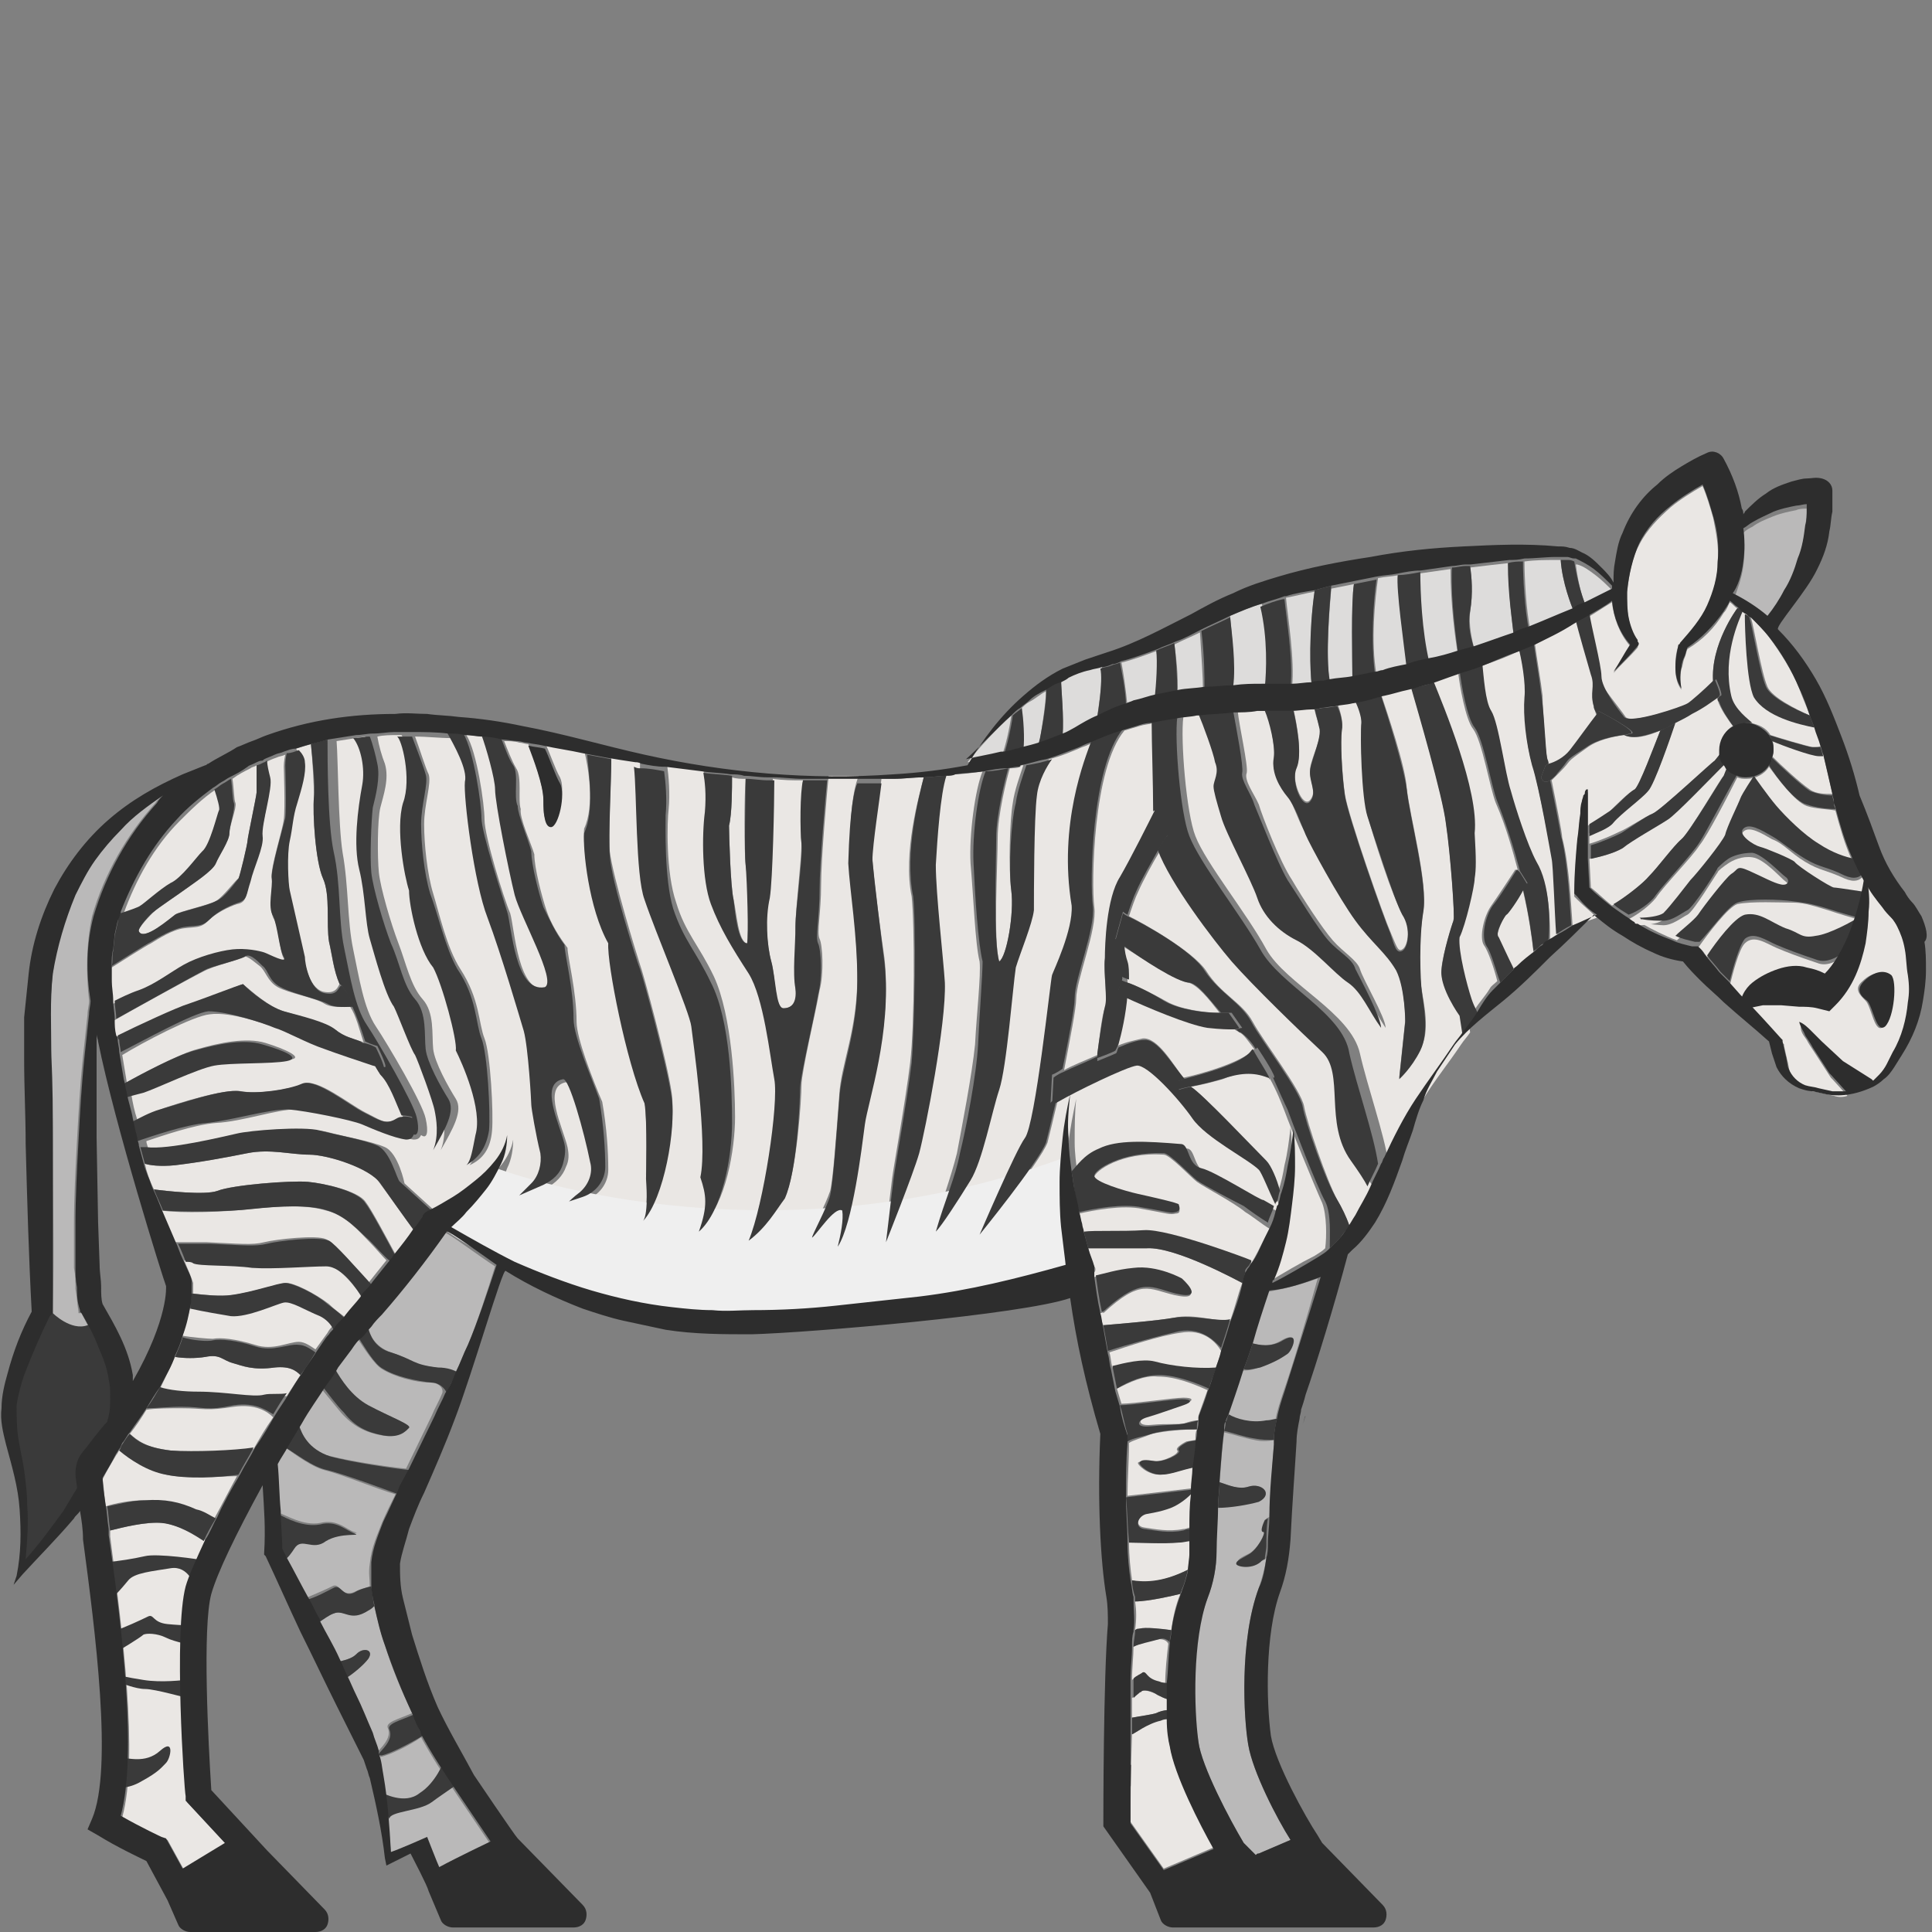 <?xml version="1.0" encoding="utf-8"?>
<!-- Generator: Adobe Illustrator 23.0.0, SVG Export Plug-In . SVG Version: 6.00 Build 0)  -->
<svg version="1.1" id="Layer_1" xmlns="http://www.w3.org/2000/svg" xmlns:xlink="http://www.w3.org/1999/xlink" x="0px" y="0px"
	 viewBox="0 0 128 128" 
width="128" height="128"
style="enable-background:new 0 0 128 128;" xml:space="preserve">
<rect x="0" y="0" width="128" height="128" fill="#808080" stroke="none"/>
<style type="text/css">
	.st0{fill:#BAB9B9;}
	.st1{fill:#EAE7E4;}
	.st2{fill:#3A3A3A;}
	.st3{fill:#2D2D2D;}
	.st4{fill:#DDDCDB;}
	.st5{fill:#EFEFEF;}
</style>
<g>
	<path class="st0" d="M25.1,116.3c0,0,0,0.1,0,0.1c0.2,0.5,0.2,0.9,0.3,1.4c0.2,1.7,0.4,3.4,0.5,5.1c0.6-0.2,2.4-1,2.4-1
		s0.7,1.8,0.8,2c1.1-0.6,3.4-1.7,3.4-1.7l-2.3-3.4c-0.8-1.2-1.6-2.4-2.3-3.7c-0.7,0.5-2.1,1.2-2.7,1.3
		C25.2,116.3,25.2,116.3,25.1,116.3z"/>
	<path class="st1" d="M7.3,101.4c0,0.1,0,0.2,0,0.4c0.8,6.2,1.9,14.6,0.8,18.6c1.4,0.8,2.7,1.4,2.7,1.4l0.3,0.1l1.1,2l2.8-1.7
		l-2.6-2.8l0-0.3c0-0.4-0.8-10.9,0-13.9c0.2-0.7,0.7-1.8,1.3-3.1c-0.6-0.4-1.8-1-2.8-1.2C9.6,100.8,8.1,101.2,7.3,101.4z"/>
	<path class="st1" d="M126.3,63c-0.1-0.5-0.3-1.1-0.5-1.5c-0.1-0.2-0.3-0.4-0.4-0.6c-0.2-0.2-0.4-0.5-0.6-0.7
		c-0.4-0.5-0.8-1-1.1-1.6c-0.1-0.2-0.2-0.4-0.3-0.5c-0.2,0.2-0.5,0.4-1.2,0.1c-1.3-0.6-1.6-0.5-2.6-1.1c-1-0.6-1.4-1.2-2.2-1.5
		c-0.7-0.4-1.5-0.9-1.9-0.5c-0.4,0.4,0.6,1.1,1.1,1.2c0.4,0.1,2.1,0.8,2.3,1c0.2,0.2,2.4,1.6,2.6,1.7c0.2,0,2.1,0.2,2.1,0.3
		s-0.1,1.9-0.2,1.8c0,0-0.1,0-0.2-0.1l-0.2,1.5c0,0-1.4,1.8-2.6,1.3c-1.2-0.4-2-0.7-2.7-1c-0.7-0.3-1.5-0.9-2.1-0.3
		c-0.4,0.4-0.8,2-1,2.8l0.8,0.9c0.9,1,1.8,2,2.7,2.9l0.1,0.1l0,0.1l0.2,0.9c0.1,0.3,0.1,0.6,0.2,0.9c0.2,0.5,0.6,0.9,1.1,1.1
		c0.2,0.1,0.5,0.1,0.9,0.2l0.9,0.2c0.3,0.1,0.6,0.1,0.9,0l-1-1.1l-0.1-0.1l-1.1-1.7c-0.2-0.3-0.4-0.6-0.5-0.8
		c-0.2-0.3-0.4-0.5-0.4-0.9c0.4,0.1,0.6,0.4,0.8,0.6c0.2,0.2,0.5,0.5,0.7,0.7l1.4,1.3l1.9,1.2c0,0,0.1,0.1,0.1,0.1
		c0.1-0.1,0.3-0.2,0.4-0.4c0.2-0.2,0.3-0.4,0.5-0.7l0.4-0.8c0.5-1.1,0.8-2.2,1-3.3c0.1-0.6,0.1-1.1,0.1-1.7
		C126.4,64.1,126.4,63.5,126.3,63z M124.8,68c-0.6,0.6-0.8-1.3-1.2-1.7c-0.4-0.4-0.8-0.8-0.2-1.3c0.6-0.6,1.4-0.7,1.8-0.3
		C125.6,65,125.4,67.4,124.8,68z"/>
	<path class="st2" d="M7.1,103.5c0.9-0.1,1.6-0.2,2.5-0.4c0.8-0.2,3.6,0.2,4,0.3c-0.4,1-0.7,1.7-0.7,1.7s-0.4-1.4-1.6-1.2
		s-2.4,0.3-2.8,0.8c-0.4,0.5-1.3,1.5-1.4,1.4C7,106,7.1,103.5,7.1,103.5z"/>
	<path class="st2" d="M7.7,108c0.4-0.1,1.7-0.7,2.1-0.9c0.4-0.2,0.3,0.4,1.3,0.5s2,0.1,2,0.1s0.1,1.5-0.1,1.4
		c-0.2-0.1-1.4-0.3-2-0.6s-1.3-0.3-1.5-0.2c-0.2,0.2-1.7,1.1-1.7,1.1L7.7,108z"/>
	<path class="st2" d="M7.9,110.9c0.3,0.2,0.4,0.2,1.6,0.4s2.7,0,2.8,0c0.1,0,0.4,1.2,0.2,1.2c-0.2,0-2.2-0.6-2.9-0.6
		c-0.6,0-1.6-0.4-1.6-0.4L7.9,110.9z"/>
	<path class="st3" d="M74.6,117c0.3-0.1,1.3-0.2,1.6-0.3s0.2-0.2,1-0.1s1.5,0.1,1.5,0.1s0.1,1.5-0.1,1.4c-0.2-0.1-1.1,0.3-1.5,0
		c-0.4-0.3-1-0.3-1.1-0.2c-0.1,0.2-1.3,0.5-1.3,0.5L74.6,117z"/>
	<path class="st2" d="M8.1,116.5c0.3-0.1,1.5,0.4,2.5-0.5s0.7,0.5,0.4,0.8c-0.3,0.3-0.5,0.6-1.6,1.2c-1,0.6-1.7,0.4-1.7,0.4
		L8.1,116.5z"/>
	<path class="st2" d="M25.1,118.7c0.3,0.1,1.7,0.9,2.7,0.1c1.1-0.7,1.6-2.1,1.7-2.3c0.5,0.6,1.2,1.1,1.2,1.3c0,0.2-1.3,1-2.1,1.6
		c-0.8,0.6-2.8,0.6-2.8,1.1C25.1,119.4,25.1,118.7,25.1,118.7z"/>
	<path class="st1" d="M117.4,49c0.1,0.2,0.1,0.4,0.1,0.6c0,0.2,0,0.3-0.1,0.5c0.6,0.6,1.9,1.8,2.5,2.2c0.4,0.3,1,0.3,1.5,0.3
		c-0.2-0.9-0.4-1.8-0.6-2.6c-0.1,0-0.2,0-0.3,0C120,50,118.1,49.3,117.4,49z"/>
	<path class="st1" d="M114.6,46.1c0.2,0.9,1.1,1.7,1.4,1.8c0.5,0.1,1,0.3,1.3,0.8c0.6,0.2,2.3,0.7,2.8,0.8c0.3,0,0.4,0,0.6-0.1
		c-0.1-0.4-0.2-0.8-0.4-1.2c-1-0.2-3.2-0.8-3.9-2.1c-0.6-1-0.6-4.6-0.6-5.5c-0.1-0.1-0.2-0.2-0.4-0.3
		C115.1,41.1,114,43.4,114.6,46.1z"/>
	<path class="st1" d="M107.7,47.5c0.4,0.5,3.9-0.7,4.2-0.9c0.2-0.2,1.2-1,1.6-1.4c-0.2-2.5,1.6-4.9,1.6-4.9s0,0,0,0
		c-0.2-0.1-0.3-0.3-0.5-0.4c-0.1,0.2-0.2,0.5-0.4,0.7c-0.6,1-1.4,1.8-2.4,2.4c-0.1,0.2-0.1,0.4-0.2,0.6c-0.1,0.2-0.1,0.5-0.2,0.7
		c-0.1,0.5-0.1,0.9,0,1.4c-0.3-0.4-0.4-0.9-0.4-1.4c0-0.5,0-1,0.2-1.5c0,0,0-0.1,0.1-0.1l0,0c0.7-0.7,1.4-1.6,1.8-2.5
		c0.4-0.9,0.7-1.9,0.7-2.9c0.1-1-0.1-2-0.3-3c-0.2-0.7-0.4-1.4-0.7-2.1c-0.7,0.4-1.5,0.9-2.1,1.4c-0.8,0.7-1.6,1.5-2.1,2.5
		c-0.5,0.9-0.7,2.1-0.8,3.2c0,0.6,0,1.1,0.1,1.7c0.1,0.5,0.3,1.1,0.6,1.5l0,0.1c0.1,0.1,0,0.2,0,0.3c-0.5,0.6-1.1,1.1-1.6,1.7
		c0.3-0.6,0.7-1.2,1.1-1.8c-0.7-0.8-1.1-1.9-1.2-2.9c-0.5,0.3-1.1,0.7-1.6,1c0.1,0.7,0.8,3.4,0.8,4.2
		C106.2,45.6,107.3,46.9,107.7,47.5z"/>
	<path class="st1" d="M88.9,48.3c-0.1,0.8,0,2.9,0.2,4.3c0.2,1.4,2.6,8.2,3,9.1c0.4,0.9,0.5,1.4,0.8,1.2c0.4-0.2,0.6-1.6,0-2.4
		c-0.6-0.9-2-5.3-2.3-6.5s-0.5-5.4-0.4-6.2c0-0.4-0.2-1-0.4-1.4c-0.4,0.1-0.8,0.1-1.2,0.2C88.8,47.1,89,47.8,88.9,48.3z"/>
	<path class="st1" d="M102.5,50.3c0,0.1,0,0.2,0.1,0.4c0.4-0.2,1-0.4,1.4-0.9c0.4-0.5,1.4-1.9,1.8-2.4c-0.1-0.1-0.1-0.3-0.2-0.5
		c-0.2-0.9,0.1-1.3-0.1-2.1c-0.2-0.7-0.9-3.1-1-3.6c-0.9,0.5-1.9,1-2.8,1.5c0.1,0.8,0.4,2.5,0.5,3.4
		C102.2,47.1,102.4,49.8,102.5,50.3z"/>
	<path class="st1" d="M119.9,47.4c-0.2-0.6-0.5-1.2-0.7-1.8c-0.5-1.2-1.2-2.3-2-3.4c-0.4-0.5-0.8-0.9-1.2-1.3
		c0.2,0.6,0.7,3.7,1.1,4.6C117.4,46.2,119,47,119.9,47.4z"/>
	<path class="st1" d="M75.5,112.1c0,0.1-0.2,0.2-0.5,0.4c0,0.4,0,0.9,0,1.3c0.6-0.1,1.3-0.2,1.6-0.3c0.2-0.1,0.5-0.2,0.8-0.2
		c0-0.2,0-0.5,0-0.7c-0.3-0.1-0.5-0.2-0.7-0.3C76.2,112,75.6,111.9,75.5,112.1z"/>
	<path class="st1" d="M75,114.9C75,114.9,75,114.9,75,114.9c-0.1,2.6-0.1,5-0.1,5.8l2.2,3.1l3.3-1.4c-0.9-1.6-2.6-4.9-2.9-6.8
		c-0.1-0.4-0.1-1-0.2-1.8c-0.1,0-0.3,0.1-0.5,0.1C76,114.2,75.1,114.9,75,114.9z"/>
	<path class="st1" d="M76,100.2c-0.6,0.1-0.9,0.9-0.2,1c0.7,0.1,1.6,0.3,2.6,0.1c0.2,0,0.3-0.1,0.5-0.1c0-0.8,0.1-1.6,0.1-2.3
		c-0.4,0.3-1,0.8-1.6,1C77,100.1,76.6,100.1,76,100.2z"/>
	<path class="st1" d="M76.8,108.6c-0.6,0.1-1.2,0.2-1.7,0.5c0,0.6-0.1,1.4-0.1,2.2c0.3-0.2,0.5-0.3,0.6-0.4c0.3-0.2,0.2,0.4,1,0.5
		c0.2,0,0.4,0.1,0.6,0.1c0-0.8,0.1-1.7,0.2-2.6C77.3,108.7,77.1,108.6,76.8,108.6z"/>
	<path class="st1" d="M74.8,102.2c0,0.9,0.1,1.8,0.2,2.5c0.7,0.2,1.9,0.2,3.7-0.7c0.1-0.4,0.1-0.8,0.1-1.2c0-0.3,0-0.5,0-0.8
		c-0.2,0.1-0.4,0.1-0.8,0.1C77,102.3,75.5,102.2,74.8,102.2z"/>
	<path class="st1" d="M75.2,106.1c0.1,0.6,0.1,1.2,0,1.9c0.1,0,0.2,0,0.3-0.1c0.4-0.1,1.3,0,2.1,0.1c0.1-0.8,0.3-1.7,0.6-2.4
		C77.8,105.7,76.1,106.1,75.2,106.1z"/>
	<path class="st1" d="M16,72.3c1.1,0.2,3.2-0.1,4.1-0.5c0.9-0.4,3.1,1.4,4.1,1.9s1.3,0.8,2,0.5c0.2-0.1,0.3-0.1,0.5-0.2
		c-0.4-0.9-0.8-2.1-1.4-2.7c-0.2-0.2-0.3-0.4-0.4-0.7c-0.9-0.3-2.4-0.8-3.2-1.1c-1.2-0.4-2.6-1.2-3.3-1.4c-0.7-0.2-3.1-1.1-4.5-0.9
		c-1.1,0.1-4.5,1.9-5.8,2.7c0.1,0.6,0.2,1.2,0.3,1.8c0.9-0.5,3.5-1.9,4.7-2.2c1.4-0.4,3.2-0.8,4.5-0.4c1.3,0.4,2.6,1,1.6,1.1
		s-3.7,0.1-4.8,0.3c-1.1,0.2-3.9,1.5-4.6,1.7c-0.4,0.1-0.8,0.2-1.1,0.3c0.1,0.6,0.2,1.1,0.4,1.7c0.4-0.2,1.1-0.5,1.8-0.8
		C11.8,73.1,14.9,72.1,16,72.3z"/>
	<path class="st1" d="M11.4,58.5c0.7-0.4,1.7-1.7,2.1-2.1c0.4-0.4,0.9-2.5,1.1-2.7c0.1-0.1-0.1-0.9-0.3-1.4
		c-0.9,0.6-1.7,1.4-2.4,2.1c-1.7,1.7-2.9,3.9-3.7,6.1c0.5-0.2,1.1-0.4,1.3-0.5C9.6,59.9,10.7,58.8,11.4,58.5z"/>
	<path class="st1" d="M15.2,55.2c0,0.5-0.7,1.5-0.9,2c-0.2,0.5-1.6,1.4-2,1.7c-0.4,0.3-1.9,1.3-2.1,1.5c-0.2,0.2-1.1,1.1-1,1.3
		c0.3,0.7,2.2-0.9,2.4-1.1s2.1-0.6,2.7-0.9c0.5-0.3,1.3-1.4,1.5-1.5c0.1-0.1,0.6-2.3,0.6-2.5c0-0.2,0.6-3,0.6-3.2s0-1.7,0-1.7
		s0,0,0-0.1c-0.1,0.1-0.3,0.1-0.4,0.2c-0.4,0.2-0.8,0.4-1.2,0.7c0.1,0.6,0.1,1.4,0.2,1.6C15.7,53.5,15.2,54.7,15.2,55.2z"/>
	<path class="st1" d="M12.2,64c0.9-0.5,2.4-0.9,3.2-1c0.9-0.1,1.8,0,2.1,0.2s1.6,0.8,1.3,0.3c-0.3-0.5-0.3-2.1-0.7-2.7
		c-0.3-0.7,0-2-0.1-2.6c-0.1-0.7,0.7-3.1,0.8-3.9c0.1-0.7,0-3.5,0-3.5c0,0,0-0.4,0.1-0.8c-0.2,0.1-0.4,0.1-0.6,0.2
		c-0.3,0.1-0.5,0.2-0.7,0.3c0.1,0.3,0.1,0.7,0.2,1.1c0.2,0.8-0.5,3.2-0.5,3.9c0.1,0.8-0.6,2.1-0.8,3c-0.2,0.9-0.2,1.3-0.8,1.4
		c-0.6,0.2-1.4,0.6-1.9,1.1c-0.5,0.5-0.8,0.4-1.6,0.5c-0.8,0.1-1.7,0.7-2.2,1c-0.4,0.2-1.8,1.1-2.6,1.6c0,0.3,0,0.6,0,1
		c0,0.5,0,0.9,0.1,1.4c0.4-0.2,1-0.4,1.6-0.7C10.2,65.2,11.2,64.5,12.2,64z"/>
	<path class="st0" d="M82.9,89c0.5,0.1,1.2,0.3,2-0.2c1.2-0.7,0.6,0.7,0.3,0.9c-0.3,0.2-0.7,0.5-1.8,0.9c-0.5,0.2-0.8,0.2-1.1,0.2
		c-0.4,1.3-0.8,2.4-1,3c0.6,0.3,1.6,0.6,2.5,0.4c0.2,0,0.4-0.1,0.7-0.1c0.1-0.6,0.3-1.2,0.5-1.8c0.6-1.7,1.5-4.7,2.3-7.6
		c-1.1,0.4-2.2,0.7-3.4,0.9C83.6,86.7,83.3,87.9,82.9,89z"/>
	<path class="st1" d="M16.1,65.2c0.6,0.5,1.7,1.5,2.7,1.8c1,0.3,2.7,0.8,3.4,1.2c0.6,0.5,1.2,0.6,1.7,0.8c0.1,0,0.1,0,0.2,0.1
		c-0.3-0.9-0.5-1.8-0.9-2.4c-0.4,0-1.2,0.1-1.7-0.2c-0.6-0.4-2.4-0.7-3.1-1.1c-0.7-0.4-0.8-1.1-1.2-1.4c-0.4-0.3-0.9-0.8-1.2-0.6
		c-0.3,0.3-1.7,0.5-2.6,1c-0.8,0.4-4.8,2.6-6,3.3c0,0.4,0.1,0.7,0.1,1.1c1.2-0.6,4-1.9,4.7-2.1C13.4,66.3,15.7,65.3,16.1,65.2z"/>
	<path class="st1" d="M19.6,53.1c-0.3,1-0.3,1.6-0.5,2.5c-0.2,0.9-0.1,2.8,0,3.3c0.1,0.4,0.9,4,1,4.4c0.1,0.4,0.3,2.1,1.3,2.4
		c0.9,0.2,1-0.4,1.1-0.5c-0.4-0.9-0.5-1.9-0.7-2.8c-0.2-1.2,0.1-3.1-0.4-4.2c-0.5-1.1-0.7-4.3-0.6-5.4c0-0.8-0.1-2.5-0.2-3.5
		c-0.3,0.1-0.7,0.2-1,0.3c0.2,0.2,0.3,0.5,0.4,0.8C20.2,51.1,19.9,52.1,19.6,53.1z"/>
	<path class="st1" d="M80,68c-1.3-0.2-4.2-1.4-5.4-2c-0.1,1.3-0.4,2.6-0.6,3.3c0.7-0.3,1.3-0.4,1.7-0.5c1-0.1,2,1.7,2.7,2.6
		c1-0.2,3.9-1,4.7-1.9c-0.4-0.5-0.7-1-1-1.1c-0.1-0.1-0.2-0.1-0.3-0.2C81.4,68.2,80.9,68.1,80,68z"/>
	<path class="st1" d="M66.2,63.7c0.5-0.3,1-3.2,0.8-4.7c-0.2-1.5-0.1-4.7,0.1-5.8c0.1-0.8,0.5-1.9,0.7-2.5c-0.1,0-0.2,0-0.2,0.1
		c-0.2,0.1-0.5,0.1-0.7,0.1c-0.2,0.7-0.8,3.1-0.8,4.6C66.1,57.2,65.8,62.4,66.2,63.7z"/>
	<path class="st1" d="M72.5,60.1c0.2,1.5-1.2,4.8-1.2,6.1c0,0.6-0.4,2.6-0.8,4.7c0.5-0.3,1.3-0.6,2.2-1c0.1-0.8,0.3-2.7,0.5-3.1
		c0.2-0.5-0.1-2.3,0-3.2c0.1-0.9,0.2-4,1-5.3c0.7-1.1,2-3.7,2.3-4.4c-0.1-1.9-0.1-4.6-0.1-6c-0.3,0.1-0.6,0.1-0.9,0.2
		c-0.3,0.1-0.7,0.2-1,0.3C72.4,50.9,72.3,58.6,72.5,60.1z"/>
	<path class="st1" d="M74.7,65.1c0.6,0.2,1.6,0.7,2.5,1.2c1,0.6,2.7,0.8,3.6,0.8c-0.7-0.9-1.5-1.9-2.1-2c-0.7-0.1-3.2-1.7-4.3-2.4
		c0,0.4,0,0.8,0.2,1.1C74.7,64.1,74.7,64.6,74.7,65.1z"/>
	<path class="st1" d="M51.1,63.7c0.3,1.1,0.2,3,0.8,3.1c0.5,0,1-0.3,0.8-1.3c-0.1-1,0.1-2.9,0-4.1c0-1.2,0.4-4.4,0.4-5.5
		c-0.1-0.9,0-3.4,0.1-4.2c-0.7,0-1.3,0-2-0.1c0,1.4-0.1,6.6-0.3,7.8C50.7,60.8,50.8,62.6,51.1,63.7z"/>
	<path class="st1" d="M48.3,54.7c0,0.6,0.1,4,0.3,4.9c0.2,0.8,0.3,2.8,0.9,2.9c0.1-0.5,0.1-4.2-0.1-5.2c-0.1-0.9-0.1-4.5,0-5.7
		c-0.3,0-0.6,0-0.9-0.1C48.5,52.2,48.5,54,48.3,54.7z"/>
	<path class="st1" d="M33.8,60.5c0.3,1,0.5,5.5,2.5,5c0.9-0.4-1.5-4.6-2-6.1c-0.4-1.5-1.3-6.1-1.3-7c0-0.7-0.7-2.7-0.9-3.6
		c-0.4,0-0.8-0.1-1.2-0.1c0.7,1.1,1.2,4.6,1.2,5.6C32.1,55.4,33.4,59.6,33.8,60.5z"/>
	<path class="st1" d="M85.9,50.8c-0.4,0.8,0.4,2.8,0.9,2.2c0.5-0.6-0.1-1.3,0-2.1c0.1-0.8,0.9-2.2,0.6-2.8c-0.1-0.4-0.3-0.8-0.3-1.2
		c-0.5,0.1-0.9,0.1-1.4,0.1C85.9,47.9,86.3,49.9,85.9,50.8z"/>
	<path class="st4" d="M81.7,45.5c0.6,0,1.2,0,1.9-0.1l0.3,0c0.1-1,0.2-3.1-0.3-5.4c-0.7,0.2-1.4,0.5-2.1,0.8
		C81.6,41.9,81.8,44.1,81.7,45.5z"/>
	<path class="st4" d="M85.6,45.5c0.4,0,0.9-0.1,1.3-0.1c-0.1-0.8-0.2-3.5,0.2-6.2c-0.6,0.1-1.3,0.3-1.9,0.4
		C85.3,40.7,85.8,43.8,85.6,45.5z"/>
	<path class="st4" d="M88.1,45.2c0.5-0.1,1-0.1,1.5-0.2c0-1.2-0.1-5,0.1-6.3c-0.5,0.1-1,0.2-1.5,0.3C88.1,40.1,87.8,43.6,88.1,45.2z
		"/>
	<path class="st0" d="M83.1,95.4c-0.6-0.1-1.5-0.4-2-0.5c-0.1,0.7-0.2,2-0.3,3.3c0.6,0.2,1.2,0.5,1.9,0.3c0.9-0.3,1.7,0.5,0.7,0.9
		c-0.7,0.3-2,0.4-2.7,0.4c-0.1,1-0.1,2.1-0.1,3c0,1-0.2,2-0.6,3.1c-1.1,2.8-1,7.3-0.6,9.5c0.2,1.7,2.1,5.2,3,6.7c0,0,0,0,0,0
		l0.8,0.8c0,0,0.1-0.1,0.2-0.1l2.1-0.9c-0.9-1.5-2.5-4.5-2.8-6.3c-0.3-1.7-0.6-6.9,0.7-10.4c0.2-0.6,0.4-1.3,0.5-2
		c-0.1,0.1-0.2,0.2-0.3,0.2c-0.6,0.5-1.6,0.2-1.6,0.1c0-0.2,0.2-0.3,0.8-0.6c0.5-0.3,1.2-1.4,1-1.5c-0.2,0,0.1-0.8,0.1-0.8l0.2-0.1
		c0.1-1.7,0.2-3.5,0.3-4.8c0-0.1,0-0.2,0-0.3C84,95.5,83.5,95.5,83.1,95.4z"/>
	<path class="st4" d="M91.2,44.7c0.2,0,0.3-0.1,0.5-0.1c0.5-0.1,1.1-0.2,1.6-0.4c-0.3-1.6-0.8-5.2-0.6-6.1c-0.5,0.1-0.9,0.1-1.4,0.2
		C91.1,39.7,90.8,42.5,91.2,44.7z"/>
	<path class="st4" d="M75.1,46.6c0.5-0.2,1-0.3,1.5-0.4c0.1-0.9,0.2-2.4,0.1-3.1c-0.8,0.3-1.6,0.6-2.4,0.8c0.1,0.5,0.3,1.8,0.4,2.9
		C74.8,46.8,74.9,46.7,75.1,46.6z"/>
	<path class="st4" d="M96.6,43.4c-0.2-1.1-0.5-3.4-0.5-5.7c-0.7,0.1-1.4,0.2-2.1,0.3c0,1.3,0.1,3.9,0.6,6
		C95.4,43.7,96,43.6,96.6,43.4z"/>
	<path class="st4" d="M70.4,48.7c0.3-0.1,0.5-0.2,0.8-0.4c0.5-0.3,1-0.5,1.5-0.8l0-0.1c0,0,0.4-2.4,0.3-3.3
		c-0.3,0.1-0.6,0.1-0.8,0.2c-0.5,0.1-0.9,0.3-1.4,0.5c-0.2,0.1-0.4,0.2-0.5,0.3C70.3,45.5,70.5,47.7,70.4,48.7z"/>
	<path class="st4" d="M106.9,39.4c0-0.1,0-0.2,0-0.2c-0.4-0.4-0.8-0.8-1.2-1.1c-0.4-0.3-0.8-0.6-1.2-0.7c0,0-0.1,0-0.1,0
		c0.1,0.7,0.3,2.1,0.8,3C105.7,40,106.3,39.7,106.9,39.4z"/>
	<path class="st0" d="M118.2,39.4c0.4-0.7,0.7-1.4,0.9-2.1c0.2-0.7,0.4-1.5,0.5-2.2c0-0.4,0.1-0.8,0.1-1.1c0-0.1,0-0.2,0-0.3
		c-0.2,0-0.5,0-0.7,0.1c-0.5,0.1-1,0.2-1.5,0.4c-0.5,0.2-1,0.4-1.4,0.7c-0.2,0.1-0.4,0.2-0.6,0.4c0.1,0.7,0.1,1.5,0,2.2
		c-0.1,0.8-0.4,1.6-0.7,2.4c0.8,0.4,1.6,0.9,2.3,1.5C117.5,40.6,117.9,40,118.2,39.4z"/>
	<path class="st4" d="M97.4,40.5c-0.1,0.9,0.1,1.8,0.3,2.6c0.9-0.3,1.7-0.6,2.6-0.9c-0.1-0.9-0.4-2.8-0.3-4.9
		c-0.9,0.1-1.8,0.2-2.6,0.3C97.5,38.2,97.6,39.3,97.4,40.5z"/>
	<path class="st4" d="M104.3,40.6c-0.2-0.5-0.8-2-0.9-3.5c-0.1,0-0.2,0-0.3,0c-0.7,0-1.4,0-2.1,0.1c0,1,0.1,3.2,0.4,4.6
		C102.3,41.4,103.3,41,104.3,40.6z"/>
	<path class="st4" d="M78,45.9c0.6-0.1,1.2-0.2,1.7-0.2c0-0.8-0.1-2.2-0.2-3.8c0,0,0,0,0,0c-0.6,0.3-1.1,0.5-1.7,0.8
		C77.9,43.3,78.1,44.9,78,45.9z"/>
	<path class="st0" d="M28.5,91.6c-1,0-2.4-0.4-3.2-0.9c-0.5-0.3-1.2-1.4-1.6-2c-0.2,0.3-0.5,0.6-0.7,0.8c-0.3,0.4-0.6,0.8-0.9,1.2
		c0.3,0.7,1.1,1.8,2.2,2.4c1.6,0.8,3,1.3,2.7,1.5c-0.2,0.2-0.6,0.7-1.7,0.5c-1.1-0.2-1.9-0.6-2.7-1.5c-0.4-0.5-1-1.2-1.4-1.7
		c-0.5,0.8-1.1,1.6-1.6,2.5c0.2,0.6,0.6,1.6,2,2c1.5,0.4,4.2,0.8,5.3,0.9l1.7-3.5c0.2-0.5,0.5-1,0.7-1.5
		C29.4,92,29.1,91.6,28.5,91.6z"/>
	<path class="st0" d="M25.1,87.2c-0.2,0.3-0.5,0.6-0.7,0.8c0.1,0.4,0.4,1.2,1.5,1.6c1.5,0.5,1.3,0.8,3,1c0.7,0.1,1,0.2,1.3,0.3
		c0.3-0.6,0.5-1.2,0.8-1.8c0.6-1.4,1.3-3.6,1.8-5.2c-1.1-0.7-3.2-2.3-3.3-2.2C28.1,83.7,26.5,85.5,25.1,87.2z"/>
	<path class="st0" d="M18.9,95.9c-0.2,0.4-0.5,0.8-0.7,1.2c0.1,1,0.2,2.1,0.2,3.1c0.6,0.2,1.7,0.9,2.8,0.7c1.2-0.3,1.8,0.5,2.3,0.6
		c0.6,0.2-0.9-0.2-1.9,0.5c-1,0.6-1.7-0.3-2.1,0.5c-0.2,0.3-0.4,0.6-0.7,0.8c0.5,0.9,1,1.7,1.4,2.6c0.7-0.3,1.4-0.6,1.8-0.8
		c0.5-0.3,0.6,0.7,1.4,0.4c0.4-0.2,0.8-0.3,1.1-0.4c0-0.5-0.1-0.9,0-1.5c0.1-1.1,0.5-1.9,0.8-2.7c0.3-0.7,0.6-1.3,0.9-1.9
		c-1.1-0.3-3.5-1.3-4.7-1.6C20.7,97.2,19.6,96.4,18.9,95.9z"/>
	<path class="st0" d="M24.4,106.7c-1.2,0.7-1.6-0.1-2.3,0.2c-0.3,0.1-0.7,0.4-1,0.6c0,0,0,0,0,0.1c0.4,0.8,0.9,1.7,1.3,2.5
		c0.4-0.1,0.9-0.2,1.2-0.5c0.4-0.5,1.2-0.3,0.8,0.3c-0.3,0.4-1,1-1.5,1.2c0.2,0.4,0.4,0.9,0.6,1.3c0.4,0.8,0.7,1.7,1.1,2.5
		c0.2,0.4,0.3,0.8,0.4,1.2c0.1-0.2,1-0.9,0.7-1.6c-0.2-0.4,0.7-0.6,1.6-1c-0.7-1.5-1.3-2.9-1.8-4.5c-0.3-0.9-0.5-1.7-0.7-2.6
		c0,0,0-0.1,0-0.1C24.7,106.5,24.6,106.6,24.4,106.7z"/>
	<path class="st4" d="M67.7,49.7c0.4-0.1,0.7-0.2,1.1-0.3l0.1-0.4c0,0,0.4-2.4,0.4-3.2c-0.4,0.2-0.7,0.5-1.1,0.7
		c-0.2,0.1-0.4,0.3-0.6,0.5C67.7,47.6,67.8,48.9,67.7,49.7z"/>
	<path class="st0" d="M7.2,93.8c0-0.4,0.1-0.9,0.1-1.3c0-0.4,0-0.7-0.1-1.1c-0.1-0.7-0.4-1.4-0.7-2.2c-0.3-0.7-0.7-1.4-1.1-2.2
		L5.2,87l0-0.1c-0.1-0.6-0.1-1-0.2-1.5c0-0.5,0-0.9-0.1-1.4c0-0.9,0-1.9,0-2.8c0-1.9,0.1-3.7,0.2-5.6c0.1-1.9,0.2-3.7,0.4-5.6
		l0.3-2.8c0-0.3,0.1-0.6,0.1-0.9c-0.2-1.8-0.2-3.7,0.2-5.6c0.8-2.8,2.3-5.4,4.2-7.5c0.1-0.2,0.3-0.3,0.4-0.5c-1,0.7-2,1.4-2.8,2.3
		c-0.6,0.6-1.2,1.3-1.7,2.1c-0.5,0.7-0.9,1.5-1.3,2.3c-0.7,1.6-1.2,3.4-1.4,5.1c-0.2,1.8-0.2,3.6-0.1,5.5c0,1.9,0.1,3.7,0.1,5.6
		c0,3.7,0.1,7.5,0,11.2l0,0.2l-0.1,0.2c-0.7,1.2-1.3,2.6-1.7,3.9c-0.2,0.7-0.4,1.4-0.5,2c-0.1,0.7-0.1,1.4,0.1,2.1
		c0.1,0.7,0.3,1.4,0.4,2.2c0.1,0.7,0.2,1.5,0.2,2.3c0,1.2,0,2.4-0.1,3.6c0.9-1,1.8-2.1,2.5-3.2c0.3-0.5,0.6-1,0.9-1.5
		c0-0.2-0.1-0.6-0.1-1c0-0.5,0.1-1,0.4-1.3c0.5-0.6,1.2-1.6,1.6-2.2C7.1,94.1,7.2,93.9,7.2,93.8z"/>
	<path class="st4" d="M67,47.4c-1,0.9-2,2-2.9,3.1c0.8-0.1,1.5-0.3,2.3-0.5C66.6,49.5,66.9,48.2,67,47.4z"/>
	<path class="st1" d="M24.4,82.2c-0.6-0.6-1.5-1.7-2.8-2c-1.3-0.4-3.1-0.3-5-0.1c-1.7,0.2-4.6,0.3-5.9,0.1c0.3,0.7,0.6,1.4,0.9,2.1
		c0.4,0,1,0,2.1,0c2.2,0.1,3,0.2,3.8,0c0.8-0.2,3.5-0.5,4.1-0.2c0.5,0.2,1.9,1.8,2.8,2.9c0.4-0.5,0.8-1,1.2-1.5
		C25.3,83.2,24.8,82.6,24.4,82.2z"/>
	<path class="st2" d="M3.5,87c0,0,1.2,1.2,2.3,0.8c0.7-0.1,2.1,2.1,2.1,2.2c0,0.1,0.2,4.4,0.2,4.4S5.6,99,5.5,99
		c-0.1,0-3.7,4.7-3.7,4.8c-0.1,0.1-0.4-0.4-0.4-0.4s0.5-4.1-0.1-5.2s-0.7-4.5-0.8-5.3s2.2-5.3,2.4-5.7S3.5,87,3.5,87z"/>
	<path class="st1" d="M20.5,76.5c-1.2,0-2.6-0.4-4.1-0.1c-1.5,0.3-3.2,0.6-4.8,0.8c-1,0.1-1.7,0-2-0.1c0.1,0.5,0.3,1.1,0.6,1.7
		c0.7,0.1,3.4,0.4,4.2,0.1c1-0.4,4.8-0.7,6-0.6c1.1,0.1,3.3,0.6,3.8,1.3c0.4,0.5,1.4,2.4,2,3.5c0.4-0.5,0.8-1.1,1.2-1.6
		c-0.6-0.9-1.8-2.5-2.3-3.2C24.4,77.3,21.6,76.5,20.5,76.5z"/>
	<path class="st1" d="M87.6,79.7c-0.5-1.1-2.1-5-2.5-6.1c-0.2-0.5-0.5-1.3-1-2.2c-1-0.5-1.9-0.4-3.1,0.1c-0.7,0.2-1.5,0.4-2.1,0.5
		c0.8,0.5,3.9,3.9,4.9,4.9c0.3,0.3,0.7,1.2,0.9,2c0.2-0.6,0.3-1.1,0.4-1.7c0.2-0.8,0.3-1.6,0.4-2.5c0.1,0.8,0.1,1.7,0.1,2.5
		c0,0.8-0.1,1.7-0.2,2.5c-0.1,0.8-0.2,1.7-0.4,2.5c-0.2,0.8-0.4,1.6-0.8,2.5c0,0,0,0,0,0c0,0.1,0,0.2-0.1,0.2c1-0.6,2-1.2,3-1.7
		c0.3-0.2,0.5-0.3,0.7-0.5C87.9,81.9,87.9,80.5,87.6,79.7z"/>
	<path class="st1" d="M87.8,69.7c-1.5-1.4-4.6-4.3-6-6c-1.2-1.4-4.1-5.3-4.9-7.4c-0.5,0.8-1.2,2.1-1.5,2.8c-0.2,0.4-0.4,1-0.6,1.6
		c1,0.5,4.2,2.3,5.1,3.6c1,1.6,2.4,2.1,3.1,3.4c0.7,1.3,3.2,4.5,3.4,5.6c0.2,1.1,1.5,4.9,2.2,6.2c0.3,0.5,0.6,1.2,0.8,1.7
		c0.2-0.2,0.3-0.5,0.5-0.8c0.4-0.6,0.7-1.2,1-1.9c-0.3-0.4-0.6-1-1.1-1.7C87.9,74.4,89.3,71.1,87.8,69.7z"/>
	<path class="st1" d="M21.2,87.1c-1-0.4-1.9-1-2.4-0.9c-0.5,0.1-2.4,1-3.5,0.9c-0.6,0-1.8-0.3-2.7-0.5c-0.1,0.5-0.3,1.1-0.5,1.9
		c0.6,0.1,1.7,0.2,2,0.2c0.5-0.1,1.5,0,2.8,0.4c1.2,0.4,2.2-0.2,2.9-0.2c0.4,0,0.8,0.3,1.1,0.5c0.3-0.4,0.5-0.7,0.8-1.1
		c0.1-0.2,0.2-0.3,0.4-0.5C21.9,87.6,21.5,87.3,21.2,87.1z"/>
	<path class="st1" d="M21.5,83.8c-1.1,0-3.5,0.2-4.9,0.1c-1.4-0.1-3.5-0.1-3.9-0.3c-0.1-0.1-0.3-0.1-0.5-0.1
		c0.3,0.7,0.5,1.2,0.6,1.5c0,0,0,0.3,0,0.7c0.8,0.1,1.8,0.2,2.6,0.1c1.5-0.2,3.1-0.8,3.6-0.8c0.5,0,1.9,0.7,2.8,1.4
		c0.3,0.3,0.7,0.6,1.1,0.9c0.3-0.4,0.6-0.8,1-1.2c0-0.1,0.1-0.1,0.1-0.2C23.6,85.4,22.5,83.8,21.5,83.8z"/>
	<path class="st1" d="M74,92c0.1,0.3,0.2,0.7,0.3,1c0.8,0,3.5-0.4,4.1-0.4c0.7,0,0.7,0.2,0.1,0.4c-0.6,0.2-1.7,0.6-2.4,0.8
		c-0.7,0.2-0.8,0.7,0.2,0.6c1-0.1,1.9,0,2.2-0.1c0.2-0.1,0.6-0.2,0.9-0.2c0-0.1,0-0.1,0-0.1l0-0.2c0,0,0.2-0.6,0.6-1.7
		c-0.9-0.4-2.1-0.9-3.3-0.9C75.8,91.1,74.8,91.6,74,92z"/>
	<path class="st1" d="M78.2,88.3c-1.4,0.2-3.5,0.9-4.7,1.3c0.1,0.3,0.1,0.7,0.2,1c0.9-0.3,2-0.5,2.8-0.3c1.1,0.3,2.8,0.5,4,0.5
		c0.1-0.4,0.3-0.8,0.4-1.3C80.6,89,79.8,88,78.2,88.3z"/>
	<path class="st1" d="M79.3,78.3c-0.4-0.3-1.8-1.8-2.2-1.8c-2.8-0.2-4.6,1.1-4.6,1.5s2,1,2.9,1.2c0.9,0.2,2.8,0.6,2.7,0.7
		c0,0.1,0.2,0.5-0.2,0.5c-0.4,0.1-0.5,0-2.2-0.3c-1.3-0.3-3.3,0.1-4.2,0.3c0.1,0.3,0.1,0.5,0.2,0.8c0,0.2,0.1,0.3,0.1,0.5
		c0.7-0.2,2.5,0,4-0.1c1.7-0.1,6.9,1.9,7.1,2c0,0,0,0,0,0.1c0.3-0.5,0.6-1.1,0.9-1.7c0.1-0.2,0.2-0.4,0.3-0.6
		c-0.5-0.3-1.1-0.8-1.6-1.1C81.8,79.7,79.7,78.6,79.3,78.3z"/>
	<path class="st1" d="M74.8,95.6c0,1.2-0.1,2.4-0.1,3.5c0.9-0.1,3.4-0.4,4.3-0.5c0-0.5,0.1-0.9,0.1-1.4c-1,0.2-1.6,0.5-2.3,0.5
		c-0.8,0-1.5-0.7-1.4-0.8c0.1-0.1,0.4-0.1,1-0.1c0.6,0.1,1.8-0.5,1.6-0.7c-0.2-0.2,0.6-0.6,0.6-0.6l0.6-0.1c0-0.3,0-0.5,0.1-0.7
		c-0.9,0-2.1,0.1-3,0.3C75.6,95.3,75.1,95.4,74.8,95.6z"/>
	<path class="st1" d="M99.8,60.6c-0.1,0-0.7,1.2-0.6,1.6c0.1,0.2,0.6,1.3,1,2.1c0.1-0.1,0.1-0.1,0.2-0.2c0.4-0.3,0.8-0.7,1.2-1
		c-0.1-0.9-0.3-2.4-0.7-4.1C100.5,59.6,99.9,60.6,99.8,60.6z"/>
	<path class="st1" d="M79,73.9c-0.9-1.3-3.1-3.6-3.7-3.5c-0.6,0.1-4,1.7-5.2,2.4c-0.3,1.3-0.6,2.5-0.7,2.9C68.9,77,65,81.8,65,81.8
		s2.3-5.5,3-6.4c0.6-0.8,1.6-10.5,1.8-10.8c0.1-0.3,1.4-3,1.3-4.6c-1-5.4,0.9-9.8,1.3-10.8c-0.2,0.1-0.4,0.2-0.7,0.3
		c-0.7,0.3-1.4,0.6-2.2,0.8c-0.3,0.5-0.9,1.4-1,2.4c-0.1,1.4-0.1,6.7-0.2,7.6c0,0.9-0.9,2.8-1.2,3.8c-0.2,1.3-0.5,6.6-1.1,8.1
		c-0.5,1.5-1.1,4.7-1.9,6c-0.8,1.3-1.9,3.1-2.3,3.4c0.6-2,1.2-3.6,1.6-5.2c0.3-1.6,1-5.2,1.2-7.2c0.1-2,0.4-4.6,0.3-5.5
		c-0.3-1.2-0.4-4.3-0.6-6.5c-0.1-1.9,0.3-4.9,0.8-6.1c-0.6,0.1-1.3,0.2-1.9,0.2c-0.2,0-0.4,0-0.6,0.1c-0.4,1.2-0.7,4.2-0.7,5.9
		c-0.1,1.8,0.5,6.2,0.6,7.8c0.1,2.7-1.3,9.9-1.7,11.3c-0.4,1.5-2.2,5.9-2.2,5.9s0.4-3.4,0.5-4.2c0.1-0.8,0.9-5.2,1.2-7.7
		c0.3-2.5,0.3-9.2,0.1-11c-0.6-2.9,0.5-6.7,0.8-7.9c-0.7,0-1.3,0.1-2,0.1c-0.3,0-0.5,0-0.8,0c-0.1,0.9-0.7,4.1-0.6,5.1
		c0,1.1,0.6,5.4,0.8,6.8c0.5,4.6-1.1,9.2-1.3,10.7c-0.2,1.5-0.8,6.6-1.8,8.1c0.1-0.8,0.4-1.8,0.3-2.4c-0.5-0.2-1.6,1.6-2,1.8
		c0-0.2,0.9-1.9,1.2-2.8c0.2-0.8,0.4-3.7,0.6-6.3c0.1-2.1,1.2-4.3,1.2-7.9c0-3.2-0.5-6-0.5-8c0-3.6,0.4-4.9,0.6-5.3
		c-0.7,0-1.4,0-2,0c-0.1,1-0.5,5.5-0.5,7.2c0,1.9-0.3,3.2-0.1,3.6c0.2,0.4,0.3,2.3,0,3.4c-0.2,1.2-1.2,5.4-1.2,6.3s-0.3,5.4-1,7.2
		c-0.5,0.8-1.2,2-2.4,2.8c1-2.4,2-9.1,1.7-10.7c-0.3-1.6-0.7-5.4-1.7-7c-1-1.6-1.9-3-2.5-4.6c-0.6-1.6-0.6-4.5-0.4-6.1
		c0-1.2-0.1-2-0.2-2.5c-0.8-0.1-1.6-0.2-2.4-0.3c0.1,0.7,0.2,1.9,0.1,2.9c-0.1,0.8-0.2,4.2,0.5,6.2c0.6,2,1.5,2.8,2.5,4.9
		c1.2,2.6,1.4,7.3,1.4,9.3c0,2.1-0.6,5.8-2.2,7.2c0.5-1.7,0.4-2.4,0.1-3.6c0.5-2.3-0.5-9.1-0.6-10s-2.4-6.3-3.1-8.4
		c-0.5-1.5-0.5-7.1-0.5-8.9c-0.6-0.1-1.3-0.2-1.9-0.3c0,1.6-0.2,5-0.1,6.4c0.2,1.7,1.8,6.9,2,7.5c0.2,0.5,1.8,6.4,2.1,8.5
		c0.3,2.1-0.5,6.7-1.9,8.2c0.4-0.4,0.2-2.8,0.2-2.8s0.1-3.8-0.1-5c-1.2-2.7-2.4-9.3-2.4-10.6c-1.3-2.3-1.7-6.4-1.6-7.3
		c0.7-1.5,0.3-4,0-5.2c-0.9-0.2-1.7-0.3-2.6-0.5c0.3,0.6,0.7,1.8,1,2.3c0.4,0.8-0.1,2.9-0.6,2.9S36,54,36,52.9c0-0.9-0.7-2.8-1-3.6
		c-0.2,0-0.4-0.1-0.6-0.1c-0.3-0.1-0.7-0.1-1-0.1c0.2,0.5,0.5,1.3,0.8,1.8c0.4,0.6,0.1,2.1,0.3,2.7c-0.1,0.6,0.7,2.3,0.9,3
		c0,0.9,0.5,2.8,0.8,3.7c0.3,0.9,0.8,1.7,1.4,2.5c0,0.6,0.6,2.9,0.6,4.9c0,1.1,1.1,3.9,1.7,5.3c0.3,1.7,0.4,3.3,0.4,4.5
		c0,0.9-0.6,1.7-1.5,2l-0.9,0.3c0,0,0.3-0.3,0.7-0.6c0.6-0.5,0.8-1.3,0.7-2c-0.4-1.9-1.3-5.5-1.8-5.5c-1.6,0.3-0.2,3,0.1,4.3
		c0.1,0.5,0.1,0.9-0.1,1.3c-0.2,0.6-0.7,1.1-1.3,1.4l-1.6,0.7l0.8-0.8c0.5-0.5,0.7-1.3,0.6-2c-0.2-1.2-0.6-3-0.6-3.2
		c0-0.2-0.2-3.8-0.5-4.9c-0.3-1.1-1.5-5.2-2.4-7.5c-0.9-2.4-1.7-8-1.5-9c0.1-0.8-0.7-2.4-1.1-3.1c-0.8,0-1.6-0.1-2.4-0.1
		c0.3,0.8,0.7,2.1,0.9,2.5c0.2,0.6-0.3,2-0.3,3.3c0,1.3,0.2,3.3,0.6,4.6c0.4,1.3,0.9,3.6,1.8,5c1.3,2,1.2,3.6,1.6,4.6
		c0.4,1,0.6,5,0.5,6.1c-0.1,1.2-0.6,1.9-1.5,2.3c0.3-0.3,0.4-1,0.6-2c0.5-1.7-0.9-4.7-1.3-5.6c0.1-0.7-0.9-4.4-1.5-5.5
		c-1-1.2-1.6-4.1-1.6-5.1c-0.3-0.9-0.9-4.1-0.4-5.8c0.5-1.6-0.1-4.3-0.3-4.5c-0.1,0-0.2,0-0.2,0c-0.5,0-1,0-1.4,0.1
		c0.1,0.6,0.3,1.3,0.5,1.8c0.3,1-0.1,2.1-0.3,2.9c-0.2,0.8-0.2,3.3-0.1,4.3c0.1,1,0.8,3.4,1.3,4.7c0.5,1.3,0.8,2.8,1.6,3.7
		c0.8,0.9,0.6,2.3,0.7,3.3c0.1,0.9,1,2.5,1.5,3.3c0.5,0.8-0.2,2-1,3.4c0.4-1,0.2-2.1,0.1-2.6c-0.1-0.6-1.2-3.2-1.3-3.7
		c-0.4-0.4-1.2-2.6-1.4-3.2c-0.6-0.8-1.3-3.5-1.6-4.5c-0.3-1-0.4-2.9-0.7-4.6c-0.4-1.6-0.1-4,0.2-5.6c0.2-1.1-0.1-2.5-0.3-3.2
		c-0.6,0.1-1.3,0.2-1.9,0.3c0.1,1.2,0.1,5.5,0.4,7.4c0.4,2.2,0.3,4.5,0.7,6.4c0.4,1.9,0.7,3.9,1.5,5.1s3.1,5.1,3.3,6.1
		c0.2,0.9,0.1,1.4-0.3,1.1c-0.1,0.2-0.2,0.3-0.5,0.3c-0.8-0.1-2.2-0.7-2.9-1c-0.7-0.3-3.7-0.9-4.9-1c-1.3,0-3.5,0.8-5.3,0.9
		c-1.4,0.1-3.7,0.9-4.6,1.2c0,0.2,0.1,0.3,0.1,0.5c0.1,0,0.2,0,0.4,0c1.4,0.1,5.2-0.7,6-0.9c0.9-0.2,4.4-0.5,5.5-0.2
		c1.1,0.3,2.9,0.6,3.8,1c0.9,0.4,1.3,2.4,1.3,2.4l2.2,2c0.5-0.2,1-0.5,1.4-0.8c0.5-0.3,1-0.7,1.5-1.1c0.5-0.4,0.9-0.8,1.3-1.3
		c0.4-0.5,0.7-1.1,0.8-1.7c0,0.6-0.1,1.3-0.4,1.9c-0.2,0.6-0.6,1.2-1,1.7c-0.4,0.5-0.8,1-1.3,1.5c-0.3,0.3-0.6,0.6-1,1
		c1.3,0.9,2.7,1.7,4.2,2.3c1.7,0.8,3.4,1.4,5.1,1.9c1.8,0.5,3.5,0.9,5.3,1.1c0.9,0.1,1.8,0.2,2.7,0.2c0.9,0,1.8,0,2.7,0
		c1.8,0,3.7-0.2,5.5-0.3c1.8-0.1,3.7-0.4,5.5-0.6c3.3-0.4,6.5-1.2,9.7-2.1c0-0.1-0.2-1.6-0.3-2.5c-0.1-1-0.1-2-0.1-3
		c0-1,0.1-2,0.2-2.9c0.1-1,0.3-1.9,0.5-2.9c-0.1,1-0.1,1.9-0.1,2.9c0,0.7,0.1,1.4,0.2,2.2c0.3-0.3,0.8-1.1,1.8-1.5
		c1.2-0.5,3.1-0.5,5.5-0.3c0.5,0.1,0.4,1.4,1.3,1.6c0.9,0.2,4,2.2,4,2.2l0.7,0.4c0-0.1,0.1-0.3,0.1-0.4c-0.4-0.8-1-2.1-1.1-2.3
		C82.7,76.7,79.9,75.2,79,73.9z"/>
	<path class="st1" d="M108.3,52.3c0.3-0.2,1.3-2.9,1.7-3.9c-0.9,0.4-1.8,0.6-2.4,0.3c-0.7,0.1-1.7,0.3-2.4,0.8
		c-1.7,1.2-0.9,0.7-1.9,1.7c-0.2,0.2-0.4,0.4-0.5,0.5c0.3,1.5,0.7,3.5,0.7,3.8c0.5,1.9,0.6,4.8,0.7,6c0.5-0.3,1-0.5,1.6-0.7
		c-0.4-0.4-0.9-0.8-1.3-1.2l-0.2-0.2l0-0.2c0.1-1.1,0.1-2.3,0.2-3.4c0.1-0.6,0.1-1.1,0.2-1.7c0-0.3,0.1-0.6,0.1-0.8
		c0-0.1,0.1-0.3,0.1-0.4c0-0.1,0-0.1,0.1-0.2c0-0.1,0-0.1,0.1-0.2c0,0,0.1,0,0.1,0c0,0,0,0,0,0.1l0,0.1c0,0,0,0.2,0,0.3
		c0,0.1,0,0.3,0,0.4c0,0.3,0,0.6,0,0.8l0,0.5c0.5-0.3,1.2-0.7,1.4-0.9C107.1,53.3,107.9,52.5,108.3,52.3z"/>
	<path class="st1" d="M15.5,93.2c-1.9,0.3-1.9,0.1-3.5,0.1c-0.8,0-1.7,0-2.3,0.1C9.4,93.9,9,94.5,8.6,95c0.5,0.4,1,0.9,2.7,1.1
		c1.6,0.2,4.2,0,5.5-0.1c0.4-0.7,0.8-1.4,1.3-2.1C17.7,93.5,16.9,93,15.5,93.2z"/>
	<path class="st1" d="M111.4,55.6c0.5-0.4,2.7-4.2,2.8-4.2l0.2-0.5c-0.1-0.1-0.1-0.2-0.2-0.3c-1,1-3.3,3.3-3.8,3.7
		c-0.6,0.4-2.4,1.4-3,1.9c-0.5,0.4-1.6,0.6-2.1,0.7l0.1,1.9c0.5,0.4,0.9,0.8,1.4,1.2c0.7-0.4,2-1.4,2.4-1.9
		C109.8,57.5,110.9,56.1,111.4,55.6z"/>
	<path class="st1" d="M95.5,64.2c0.1-1.2,0.8-3.1,0.8-3.3c0.1-0.2-0.2-4.4-0.5-6.4c-0.2-1.8-1.9-7.6-2.3-9c-0.5,0.1-1.1,0.3-1.6,0.4
		c-0.1,0-0.3,0.1-0.4,0.1c0.4,1.2,1.6,4.7,1.7,6.2c0.2,1.9,1.4,6.2,1.1,8.1c-0.3,1.8-0.3,4.4-0.1,5.3c0.1,0.8,0.6,2.7-0.1,3.9
		c-0.6,1.2-1.4,1.9-1.4,1.9l0.4-3.8c0,0,0-2.2-0.6-3.4c-0.6-1.2-1.6-1.8-2.7-3.3s-2.9-5.1-3.3-5.7s-0.8-1.9-1.2-2.5
		c-0.5-0.6-1.1-1.7-0.9-2.6c0.1-0.7-0.3-2.4-0.5-3.1l-0.3,0c-0.6,0-1.1,0-1.6,0.1c0.1,1,0.7,3.6,0.6,4.1c-0.2,0.5,0.5,1.4,0.8,2.1
		c0.2,0.7,1.4,3.8,2.2,5c0.7,1.2,2,3.2,2.7,4c0.7,0.8,1.6,1.3,1.8,1.9c0.2,0.7,1.7,3.2,1.7,3.9c-0.8-1.2-1.3-2.4-2.2-3
		c-0.9-0.6-2.2-2.2-3.4-2.8c-1.2-0.6-2.2-1.7-2.6-2.8c-0.4-1.2-2.1-4.3-2.4-5.4c-0.3-1.1-0.6-1.7-0.5-2c0-0.3,0.4-0.9,0.3-1.6
		c-0.1-0.6-0.8-2.5-1.1-3.2c0,0-0.1,0-0.1,0c-0.5,0.1-1,0.1-1.4,0.2c-0.2,1.5,0.2,6.4,0.8,7.9c0.7,1.8,3.4,5.1,4.7,7.5
		c1.3,2.3,5.6,4.2,6.2,6.9c0.5,2.2,1.6,5.3,1.9,7.3c0.1-0.1,0.1-0.3,0.2-0.4c0.6-1.3,1.2-2.6,2.1-3.9c0.8-1.3,1.7-2.4,2.5-3.6
		c0.2-0.3,0.4-0.5,0.6-0.8l-0.2-1.3C96.6,67.2,95.4,65.4,95.5,64.2z"/>
	<path class="st1" d="M18.2,90.6c-1.5,0.2-2.1-0.1-2.8-0.3c-0.7-0.2-0.8-0.6-1.8-0.4c-0.6,0.1-1.4,0.1-2,0c-0.3,0.6-0.6,1.3-1,2.1
		c0.7,0.1,1.6,0.3,2.5,0.3c1.9,0,3.7,0.3,4.4,0.2c0.5-0.1,1.1,0,1.5,0c0.3-0.5,0.6-0.9,0.9-1.4C19.6,90.8,19.2,90.5,18.2,90.6z"/>
	<path class="st1" d="M115.6,60.7c0.9-0.2,1.6,0.5,2.7,0.9c1,0.4,1.1,0.7,2,0.5c0.9-0.1,2.4-1,2.8-1.2c-0.4-0.1-1.1-0.3-2-0.6
		c-1.3-0.4-1.7-0.5-2.4-0.5s-2.7-0.1-3.6,0.1c-0.6,0.2-1.9,1.9-2.6,2.9l0.1,0l0.2,0.2c0.1,0.1,0.2,0.3,0.3,0.4
		C113.7,62.5,114.9,60.8,115.6,60.7z"/>
	<path class="st1" d="M112.5,60.9c0.4-0.6,1.8-2.4,2.2-2.7c0.4-0.3,0.2-0.7,1.2-0.2c0.9,0.4,1.6,0.8,2.1,0.9
		c0.5,0.1,0.6-0.3,0.3-0.5c-0.3-0.2-1.4-1.5-2.2-1.6c-0.7-0.1-1.3,0.2-1.6,0.4s-0.7,0.5-0.7,0.6c-0.1,0.1-1.6,2.6-2,2.8
		c-0.4,0.2-1,0.7-1.6,0.7c-0.3,0-0.9-0.1-1.4-0.1c0.7,0.4,1.5,0.8,2.3,1.1C111.4,62,112.2,61.3,112.5,60.9z"/>
	<path class="st1" d="M111.9,58.6c0.4-0.5,2.1-2.5,2.3-3c0.2-0.5,0.9-2.1,1-2.4c0.1-0.3,0.9-1.5,0.9-1.5s0.9,1.3,1.5,2
		c0.6,0.7,1.8,1.9,2.8,2.5c0.9,0.5,1.8,0.9,2.4,1c0-0.1-0.1-0.1-0.1-0.2c-0.5-1.1-0.8-2.2-1.1-3.3c-0.5-0.1-1.3-0.1-1.9-0.3
		c-0.8-0.3-1.9-1.8-2.5-2.6c-0.3,0.5-0.9,0.8-1.5,0.8c-0.2,0-0.4,0-0.6-0.1c-0.6,1.2-2,3.9-2.5,4.5c-0.5,0.8-2.3,2.6-2.9,3.5
		c-0.4,0.5-1.2,1.1-1.8,1.4c0.2,0.1,0.4,0.3,0.6,0.4c0.6,0,1.3-0.1,1.6-0.3C110.6,60.3,111.5,59.1,111.9,58.6z"/>
	<path class="st1" d="M109.5,53.9c0.5-0.2,4-3.4,4.1-3.5l0.4-0.5c0-0.1,0-0.2,0-0.3c0-0.6,0.3-1.2,0.8-1.5c-0.3-0.4-0.8-1.1-1-1.7
		c0-0.1,0-0.1-0.1-0.2c-0.3,0.2-0.8,0.7-1.6,1c-0.3,0.1-0.7,0.3-1.1,0.6c-0.3,0.9-1.4,4.2-1.8,4.5c-0.4,0.4-1.8,1.5-2.3,2
		c-0.4,0.4-1.3,0.8-1.6,0.9l0,0.4l0,0.3c0.7-0.2,1.6-0.6,2-0.8C107.8,54.9,109,54.1,109.5,53.9z"/>
	<path class="st1" d="M101.6,50.9c-0.5-1.5-0.6-3.3-0.5-4.5c0.1-0.9-0.3-2.7-0.4-3.3c-0.8,0.4-1.6,0.7-2.5,1c0,0.8,0.2,2.6,0.6,3.2
		c0.5,0.7,0.9,4.1,1.3,5.3c0.4,1.2,1.1,3.7,1.7,4.7c0.9,1.4,0.9,3.9,0.9,5.2c0.2-0.1,0.3-0.2,0.5-0.3c-0.1-1.3-0.2-4.6-0.3-5
		C102.8,56.6,102,52.4,101.6,50.9z"/>
	<path class="st1" d="M11,97.7c-1.2-0.3-2.4-1-3.1-1.6c-0.1,0.1-0.1,0.2-0.2,0.3c-0.3,0.5-0.6,1-0.9,1.6c0.1,0.6,0.1,1.2,0.2,1.8
		c0.6-0.2,1.6-0.4,2.5-0.4c1.3,0,2.3,0.2,3.4,0.6c0.5,0.2,0.9,0.4,1.3,0.6c0.5-0.9,1-1.9,1.5-2.8C14.6,97.8,12.4,98,11,97.7z"/>
	<path class="st1" d="M98.8,60c0.5-0.7,1.6-2.4,1.6-2.4l0.2,0.2c-0.4-1.5-0.8-3-1.5-4.6c-0.4-1-0.9-4.1-1.5-4.9
		c-0.5-0.6-0.9-2.9-1-3.8c-0.6,0.2-1.1,0.4-1.7,0.6c0.7,1.6,3,7.2,2.7,10c0.1,1.8,0,2.5,0,3c-0.1,0.6-0.6,3.1-1,3.9
		c-0.1,0.9,0.5,3.2,0.7,3.9c0.2,0.5,0.4,0.8,0.4,1c0.3-0.5,0.7-0.9,1-1.4c0.1-0.2,0.3-0.3,0.5-0.5c-0.2-0.8-0.6-2-0.9-2.4
		C98,62.1,98.3,60.7,98.8,60z"/>
	<path class="st5" d="M32.9,77.4c0,0,17.5,6.7,37.6-0.7c0.8,3.1,1,8,1,8s-18.5,3.3-24,3s-14-3.3-18-6.2
		C29.7,80.8,32.9,77.4,32.9,77.4z"/>
	<path class="st1" d="M72.1,82.7c0.1,0.4,0.2,0.8,0.4,1.2l0,0c0.1,0.1,0.1,0.3,0,0.4c0,0.1,0,0.2,0,0.3c0.6-0.1,1.5-0.4,2.5-0.5
		c1.6-0.2,3.2,0.7,3.2,0.7s1.8,1.5-0.4,1c-1.7-0.4-2.2-1.1-4.7,1.2C73.1,86.9,73,87,72.9,87c0,0.3,0.1,0.6,0.2,0.8
		c1.2-0.1,3.6-0.3,4.7-0.5c1.3-0.3,2.9,0.3,3.7,0.2c0.3-0.8,0.5-1.7,0.8-2.5c-0.2-0.1-4.4-2.4-6.3-2.3C74.6,82.7,73,82.7,72.1,82.7z
		"/>
	<path class="st2" d="M42.7,59.6c0.7,2.1,3,7.5,3.1,8.4s1.1,7.7,0.6,10c0.4,1.2,0.5,1.9-0.1,3.6c1.6-1.4,2.2-5.1,2.2-7.2
		c0-2.1-0.1-6.8-1.4-9.3c-1-2.1-1.8-2.8-2.5-4.9c-0.6-2-0.5-5.5-0.5-6.2c0.1-1,0-2.2-0.1-2.9c-0.5-0.1-1-0.2-1.6-0.2
		c-0.1,0-0.2,0-0.4-0.1C42.2,52.5,42.1,58,42.7,59.6z"/>
	<path class="st2" d="M46.7,53.8c-0.2,1.5-0.2,4.5,0.4,6.1c0.6,1.6,1.4,2.9,2.5,4.6c1,1.6,1.4,5.4,1.7,7c0.3,1.6-0.7,8.3-1.7,10.7
		c1.2-0.9,1.8-2,2.4-2.8c0.8-1.8,1-6.3,1-7.2s1-5,1.2-6.3c0.3-1.1,0.2-3,0-3.4c-0.2-0.4,0.1-1.7,0.1-3.6c0-1.7,0.4-6.2,0.5-7.2
		c-0.5,0-1.1,0-1.6,0C53,52.5,53,55,53.1,55.9c0.1,1-0.4,4.3-0.4,5.5c0,1.2-0.2,3.1,0,4.1c0.1,1-0.3,1.3-0.8,1.3
		c-0.5,0-0.5-2-0.8-3.1c-0.3-1.1-0.4-2.9-0.1-4.2c0.2-1.2,0.3-6.4,0.3-7.8c-0.1,0-0.2,0-0.4,0c-0.5,0-1-0.1-1.5-0.1
		c0,1.2-0.1,4.8,0,5.7c0.1,1.1,0.2,4.7,0.1,5.2c-0.6,0-0.8-2-0.9-2.9c-0.2-0.8-0.3-4.3-0.3-4.9c0.2-0.8,0.2-2.5,0.2-3.3
		c-0.6-0.1-1.3-0.1-1.9-0.2C46.7,51.8,46.8,52.6,46.7,53.8z"/>
	<path class="st2" d="M56.8,65c0,3.5-1.1,5.8-1.2,7.9c-0.2,2.5-0.4,5.4-0.6,6.3c-0.2,0.8-1.2,2.6-1.2,2.8c0.3-0.2,1.5-2.1,2-1.8
		c0.1,0.6-0.1,1.6-0.3,2.4c1-1.5,1.6-6.6,1.8-8.1c0.2-1.5,1.8-6.1,1.3-10.7c-0.2-1.5-0.7-5.7-0.8-6.8c0-1,0.5-4.2,0.6-5.1
		c-0.5,0-1.1,0-1.6,0c-0.2,0.4-0.5,1.7-0.6,5.3C56.3,59,56.8,61.9,56.8,65z"/>
	<path class="st2" d="M60.5,59.4c0.2,1.8,0.1,8.5-0.1,11c-0.3,2.5-1.1,6.9-1.2,7.7c-0.1,0.8-0.5,4.2-0.5,4.2s1.8-4.5,2.2-5.9
		c0.4-1.5,1.8-8.6,1.7-11.3c-0.1-1.6-0.6-5.9-0.6-7.8c0.1-1.7,0.3-4.7,0.7-5.9c-0.5,0-1,0.1-1.5,0.1C60.9,52.7,59.9,56.5,60.5,59.4z
		"/>
	<path class="st2" d="M64.5,57.2c0.1,2.2,0.3,5.3,0.6,6.5c0,0.8-0.2,3.4-0.3,5.5c-0.1,2-0.8,5.6-1.2,7.2c-0.3,1.6-1,3.1-1.6,5.2
		c0.4-0.4,1.5-2.1,2.3-3.4c0.8-1.3,1.4-4.5,1.9-6c0.5-1.5,0.9-6.8,1.1-8.1c0.3-1,1.1-2.9,1.2-3.8c0-0.9,0-6.2,0.2-7.6
		c0.1-1,0.7-2,1-2.4c-0.6,0.2-1.1,0.3-1.7,0.4c-0.2,0.6-0.6,1.7-0.7,2.5C67,54.3,66.8,57.5,67,59c0.2,1.5-0.3,4.4-0.8,4.7
		c-0.4-1.3-0.2-6.5-0.2-8.2c0-1.5,0.6-3.9,0.8-4.6c-0.5,0.1-1,0.2-1.5,0.2C64.8,52.3,64.4,55.3,64.5,57.2z"/>
	<path class="st2" d="M71,60c0.1,1.6-1.2,4.3-1.3,4.6c-0.1,0.3-1.1,9.9-1.8,10.8c-0.6,0.8-3,6.4-3,6.4s3.9-4.8,4.4-6.1
		c0.1-0.4,0.4-1.6,0.7-2.9c-0.2,0.1-0.4,0.2-0.4,0.3l0.1-1.9c0,0,0.3-0.1,0.7-0.4c0.4-2,0.8-4,0.8-4.7c0-1.3,1.4-4.6,1.2-6.1
		c-0.2-1.5-0.1-9.2,2-11.7c-0.7,0.2-1.4,0.5-2.1,0.8C71.9,50.2,70.1,54.6,71,60z"/>
	<path class="st3" d="M36.5,54.8c0.5,0,1-2.2,0.6-2.9c-0.3-0.5-0.7-1.7-1-2.3c-0.4-0.1-0.7-0.1-1.1-0.2c0.3,0.8,1,2.6,1,3.6
		C36,54,36.1,54.8,36.5,54.8z"/>
	<path class="st2" d="M38.7,55.2c-0.1,1,0.3,5,1.6,7.3c-0.1,1.3,1.2,7.9,2.4,10.6c0.2,1.1,0.1,5,0.1,5s0.2,2.3-0.2,2.8
		c1.4-1.5,2.2-6.1,1.9-8.2c-0.3-2.1-1.9-8-2.1-8.5c-0.2-0.5-1.9-5.8-2-7.5c-0.1-1.4,0.1-4.8,0.1-6.4c-0.5-0.1-1.1-0.2-1.6-0.3
		C39,51.2,39.4,53.7,38.7,55.2z"/>
	<path class="st2" d="M30.8,51.8c-0.1,1,0.6,6.7,1.5,9c0.9,2.4,2.1,6.5,2.4,7.5c0.3,1.1,0.5,4.7,0.5,4.9c0,0.2,0.3,2,0.6,3.2
		c0.1,0.7-0.1,1.5-0.6,2l-0.8,0.8l1.6-0.7c0.6-0.3,1.1-0.7,1.3-1.4c0.1-0.4,0.2-0.8,0.1-1.3c-0.3-1.3-1.7-4-0.1-4.3
		c0.4-0.1,1.4,3.5,1.8,5.5c0.2,0.7-0.1,1.5-0.7,2c-0.4,0.3-0.7,0.6-0.7,0.6l0.9-0.3c0.9-0.3,1.5-1.1,1.5-2c0-1.1-0.1-2.7-0.4-4.5
		c-0.5-1.4-1.7-4.1-1.7-5.3c0-2-0.6-4.3-0.6-4.9c-0.6-0.8-1-1.7-1.4-2.5c-0.3-0.9-0.8-2.8-0.8-3.7c-0.2-0.8-0.9-2.4-0.9-3
		c-0.3-0.6,0.1-2.1-0.3-2.7c-0.3-0.4-0.6-1.3-0.8-1.8c-0.4-0.1-0.9-0.1-1.3-0.2c0.3,0.8,0.9,2.9,0.9,3.6c0,0.9,0.9,5.4,1.3,7
		c0.4,1.5,2.8,5.7,2,6.1c-2,0.4-2.2-4.1-2.5-5c-0.3-1-1.7-5.2-1.7-6.2c0-0.9-0.5-4.4-1.2-5.6c-0.4,0-0.7-0.1-1.1-0.1
		C30.1,49.4,31,51,30.8,51.8z"/>
	<path class="st2" d="M26.7,53.2c-0.5,1.7,0.1,4.9,0.4,5.8c0,1,0.6,3.9,1.6,5.1c0.6,1.1,1.6,4.8,1.5,5.5c0.4,0.8,1.8,3.9,1.3,5.6
		c-0.2,1-0.3,1.7-0.6,2c0.8-0.5,1.3-1.1,1.5-2.3c0.1-1.2-0.1-5.1-0.5-6.1c-0.4-1-0.3-2.7-1.6-4.6c-0.8-1.4-1.3-3.7-1.8-5
		c-0.4-1.3-0.6-3.3-0.6-4.6c0-1.3,0.5-2.7,0.3-3.3c-0.1-0.4-0.6-1.7-0.9-2.5c-0.3,0-0.6,0-1,0C26.6,48.9,27.3,51.6,26.7,53.2z"/>
	<path class="st2" d="M24,52c-0.3,1.6-0.6,4-0.2,5.6c0.4,1.6,0.4,3.6,0.7,4.6c0.3,1,1,3.7,1.6,4.5c0.3,0.6,1.1,2.8,1.4,3.2
		c0.2,0.4,1.2,3.1,1.3,3.7c0.1,0.5,0.3,1.6-0.1,2.6c0.8-1.4,1.5-2.6,1-3.4c-0.5-0.8-1.4-2.4-1.5-3.3c-0.1-0.9,0.1-2.4-0.7-3.3
		c-0.8-0.9-1-2.4-1.6-3.7c-0.5-1.3-1.2-3.7-1.3-4.7c-0.1-1,0-3.5,0.1-4.3c0.2-0.8,0.5-2,0.3-2.9c-0.1-0.5-0.3-1.3-0.5-1.8
		c-0.4,0-0.7,0.1-1.1,0.1C23.9,49.5,24.2,50.9,24,52z"/>
	<path class="st2" d="M25,75.9c-0.9-0.4-2.7-0.7-3.8-1c-1.1-0.3-4.7,0-5.5,0.2c-0.9,0.2-4.6,1.1-6,0.9c-0.2,0-0.3,0-0.4,0
		c0.1,0.4,0.2,0.7,0.3,1.1c0,0,0,0,0,0c0.3,0.1,1,0.2,2,0.1c1.7-0.2,3.3-0.5,4.8-0.8c1.5-0.3,2.9,0.1,4.1,0.1s4,0.9,4.7,1.9
		c0.5,0.7,1.6,2.3,2.3,3.2c0.2-0.3,0.4-0.6,0.6-0.8c0,0,0,0,0,0c0.1-0.1,0.1-0.2,0.2-0.3c0.1,0,0.1-0.1,0.2-0.1
		c0.1,0,0.1-0.1,0.2-0.1l-2.2-2C26.3,78.2,25.9,76.3,25,75.9z"/>
	<path class="st2" d="M20.4,78.3c-1.1-0.1-5,0.2-6,0.6c-0.8,0.3-3.5,0-4.2-0.1c0.2,0.5,0.4,0.9,0.6,1.4c1.3,0.1,4.2,0.1,5.9-0.1
		c1.9-0.2,3.8-0.3,5,0.1c1.3,0.4,2.1,1.4,2.8,2c0.4,0.4,0.9,1,1.4,1.4c0.1-0.1,0.2-0.3,0.3-0.4c-0.6-1.1-1.6-3-2-3.5
		C23.7,78.9,21.5,78.4,20.4,78.3z"/>
	<path class="st2" d="M21.8,82.2c-0.7-0.3-3.3,0-4.1,0.2c-0.8,0.2-1.6,0.1-3.8,0c-1.1,0-1.7,0-2.1,0c0.2,0.4,0.4,0.9,0.5,1.2
		c0.2,0,0.4,0,0.5,0.1c0.4,0.2,2.5,0.1,3.9,0.3c1.4,0.1,3.8-0.1,4.9-0.1c1.1,0,2.1,1.6,2.4,2.1c0.2-0.3,0.4-0.5,0.7-0.8
		C23.6,84,22.2,82.4,21.8,82.2z"/>
	<path class="st2" d="M18.9,85c-0.5,0-2.1,0.6-3.6,0.8c-0.7,0.1-1.7,0-2.6-0.1c0,0.3-0.1,0.6-0.1,1c0.9,0.2,2.1,0.4,2.7,0.5
		c1.1,0.1,3-0.8,3.5-0.9c0.5-0.1,1.4,0.5,2.4,0.9c0.4,0.2,0.7,0.5,0.9,0.9c0.2-0.3,0.4-0.5,0.7-0.8c-0.3-0.3-0.7-0.6-1.1-0.9
		C20.9,85.7,19.4,85,18.9,85z"/>
	<path class="st2" d="M20.8,52.8c-0.1,1.1,0.1,4.3,0.6,5.4c0.5,1.1,0.2,3,0.4,4.2c0.2,0.8,0.3,1.9,0.7,2.8c0,0,0,0,0,0
		c0.2,0,0.9,1.4,1,1.4c0,0-0.1,0-0.2,0c0.3,0.6,0.6,1.5,0.9,2.4c0.4,0.2,0.8,0.3,0.8,0.3s0.7,1.4,0.5,1.4c-0.1,0-0.3-0.1-0.7-0.2
		c0.1,0.3,0.3,0.5,0.4,0.7c0.6,0.6,1,1.8,1.4,2.7c0.4,0,0.7,0.1,0.7,0.1s0.1,0.7,0,1.1c0.4,0.3,0.5-0.3,0.3-1.1
		c-0.2-0.9-2.5-4.9-3.3-6.1s-1.1-3.2-1.5-5.1c-0.4-1.9-0.2-4.2-0.7-6.4c-0.4-1.9-0.4-6.2-0.4-7.4c-0.4,0.1-0.8,0.2-1.1,0.3
		C20.7,50.3,20.9,52.1,20.8,52.8z"/>
	<path class="st2" d="M19.1,73.5c1.2,0.1,4.2,0.7,4.9,1c0.7,0.3,2.1,0.9,2.9,1c0.3,0,0.4-0.1,0.5-0.3c0.1-0.4,0-1.1,0-1.1
		S27,73.9,26.6,74c-0.2,0-0.3,0.1-0.5,0.2c-0.6,0.3-1,0-2-0.5s-3.2-2.3-4.1-1.9c-0.9,0.4-3,0.7-4.1,0.5s-4.2,0.9-5.3,1.2
		c-0.7,0.2-1.4,0.6-1.8,0.8c0.1,0.4,0.2,0.8,0.3,1.3c0.9-0.3,3.2-1.1,4.6-1.2C15.5,74.2,17.7,73.5,19.1,73.5z"/>
	<path class="st2" d="M14.2,70.6c1.1-0.2,3.8-0.1,4.8-0.3s-0.2-0.7-1.6-1.1c-1.3-0.4-3.1,0-4.5,0.4c-1.2,0.3-3.8,1.7-4.7,2.2
		c0.1,0.3,0.1,0.6,0.2,0.9c0.3-0.1,0.7-0.2,1.1-0.3C10.4,72.1,13.1,70.8,14.2,70.6z"/>
	<path class="st2" d="M18.2,68.1c0.7,0.2,2.1,1,3.3,1.4c0.8,0.3,2.3,0.8,3.2,1.1c0.4,0.1,0.6,0.2,0.7,0.2c0.2,0-0.5-1.4-0.5-1.4
		s-0.3-0.2-0.8-0.3c-0.1,0-0.1,0-0.2-0.1c-0.5-0.2-1.1-0.3-1.7-0.8c-0.6-0.5-2.3-0.9-3.4-1.2c-1-0.3-2.2-1.3-2.7-1.8
		c-0.4,0.1-2.7,1-3.6,1.3c-0.7,0.2-3.5,1.5-4.7,2.1c0,0.1,0,0.2,0.1,0.3c0,0.3,0.1,0.6,0.1,0.8c1.4-0.7,4.8-2.6,5.8-2.7
		C15.1,67,17.5,67.8,18.2,68.1z"/>
	<path class="st2" d="M16.2,63.4c0.3-0.3,0.8,0.2,1.2,0.6c0.4,0.3,0.4,1,1.2,1.4c0.7,0.4,2.5,0.8,3.1,1.1c0.5,0.3,1.3,0.2,1.7,0.2
		c0.1,0,0.2,0,0.2,0c-0.1,0-0.8-1.4-1-1.4c0,0,0,0,0,0c-0.2,0.1-0.2,0.7-1.1,0.5c-1-0.2-1.3-2-1.3-2.4c-0.1-0.4-0.9-4-1-4.4
		c-0.1-0.4-0.2-2.4,0-3.3c0.2-0.9,0.2-1.6,0.5-2.5c0.3-1,0.6-2,0.5-2.7c0-0.3-0.2-0.6-0.4-0.8c-0.3,0.1-0.5,0.2-0.8,0.2
		c-0.1,0.4-0.1,0.8-0.1,0.8c0,0.1,0.1,2.8,0,3.5C18.7,55,18,57.4,18,58.1c0.1,0.7-0.3,2,0.1,2.6c0.3,0.7,0.4,2.2,0.7,2.7
		c0.3,0.5-1-0.2-1.3-0.3s-1.2-0.3-2.1-0.2c-0.9,0.1-2.3,0.5-3.2,1c-0.9,0.5-1.9,1.3-3,1.7c-0.6,0.2-1.2,0.5-1.6,0.7
		c0,0.4,0.1,0.8,0.1,1.2c1.1-0.6,5.2-2.9,6-3.3C14.5,63.9,15.8,63.6,16.2,63.4z"/>
	<path class="st2" d="M12.3,61.4c0.8-0.1,1.1,0,1.6-0.5c0.5-0.5,1.3-0.9,1.9-1.1c0.6-0.2,0.5-0.5,0.8-1.4c0.2-0.9,0.9-2.3,0.8-3
		c-0.1-0.8,0.7-3.2,0.5-3.9c-0.1-0.4-0.2-0.8-0.2-1.1c-0.1,0-0.1,0.1-0.2,0.1c-0.2,0.1-0.4,0.2-0.5,0.2c0,0.1,0,0.1,0,0.1
		s0,1.5,0,1.7s-0.6,3-0.6,3.2c0,0.2-0.5,2.3-0.6,2.5c-0.1,0.1-0.9,1.3-1.5,1.5c-0.5,0.3-2.4,0.7-2.7,0.9s-2.1,1.8-2.4,1.1
		c-0.1-0.2,0.8-1.2,1-1.3c0.2-0.2,1.7-1.2,2.1-1.5c0.4-0.3,1.8-1.2,2-1.7c0.2-0.5,0.9-1.5,0.9-2c0-0.5,0.4-1.6,0.3-2
		c-0.1-0.2-0.1-1-0.2-1.6c-0.2,0.1-0.3,0.2-0.5,0.3c-0.2,0.1-0.4,0.3-0.6,0.4c0.2,0.6,0.4,1.3,0.3,1.4c-0.1,0.2-0.6,2.3-1.1,2.7
		c-0.4,0.4-1.4,1.8-2.1,2.1c-0.7,0.4-1.8,1.4-2,1.5c-0.1,0.1-0.7,0.3-1.3,0.5c-0.1,0.2-0.2,0.4-0.2,0.6l-0.2,0.9l-0.1,1
		c-0.1,0.3,0,0.7-0.1,1c0,0,0,0,0,0c0.8-0.5,2.2-1.4,2.6-1.6C10.5,62.1,11.5,61.5,12.3,61.4z"/>
	<path class="st2" d="M16.9,89.2c-1.2-0.4-2.3-0.5-2.8-0.4c-0.3,0.1-1.4,0-2-0.2c-0.1,0.4-0.3,0.8-0.5,1.3c0.6,0.1,1.4,0.1,2,0
		c1-0.2,1.1,0.2,1.8,0.4c0.7,0.2,1.4,0.5,2.8,0.3c1-0.1,1.4,0.2,1.7,0.5c0.4-0.5,0.7-1,1-1.5c-0.3-0.2-0.7-0.5-1.1-0.5
		C19.1,89,18.1,89.6,16.9,89.2z"/>
	<path class="st2" d="M17.5,92.4c-0.7,0.2-2.5-0.2-4.4-0.2c-0.9,0-1.9-0.1-2.5-0.3c-0.3,0.5-0.5,0.9-0.9,1.4c0.7,0,1.5-0.1,2.3-0.1
		c1.6,0,1.6,0.3,3.5-0.1c1.4-0.2,2.1,0.3,2.6,0.6c0.3-0.5,0.6-1,0.9-1.4C18.6,92.4,17.9,92.3,17.5,92.4z"/>
	<path class="st2" d="M11.3,96.1c-1.6-0.2-2.2-0.6-2.7-1.1c-0.2,0.2-0.3,0.4-0.5,0.7c-0.1,0.1-0.1,0.3-0.2,0.4
		c0.7,0.6,1.9,1.4,3.1,1.6c1.4,0.3,3.5,0.2,4.8,0c0.3-0.6,0.7-1.2,1-1.8C15.5,96.1,12.9,96.2,11.3,96.1z"/>
	<path class="st2" d="M9.6,99.4c-0.9,0-1.9,0.3-2.5,0.4c0.1,0.5,0.1,1,0.2,1.6c0.8-0.2,2.4-0.6,3.4-0.5c1.1,0.1,2.2,0.8,2.8,1.2
		c0.2-0.5,0.5-1,0.8-1.5c-0.4-0.2-0.8-0.5-1.3-0.6C11.9,99.5,10.9,99.3,9.6,99.4z"/>
	<path class="st2" d="M75.5,107.9c-0.1,0-0.2,0-0.3,0.1c0,0,0,0,0,0.1c0,0.3-0.1,0.6-0.1,1c0.4-0.2,1-0.3,1.7-0.5
		c0.3-0.1,0.5,0,0.7,0.2c0-0.3,0.1-0.5,0.1-0.8C76.9,107.9,75.9,107.8,75.5,107.9z"/>
	<path class="st2" d="M75.7,110.8c-0.1,0.1-0.4,0.2-0.6,0.4c0,0.4,0,0.8,0,1.3c0.2-0.2,0.4-0.4,0.5-0.4c0.1-0.2,0.7-0.1,1.1,0.2
		c0.2,0.1,0.4,0.2,0.7,0.3c0-0.4,0-0.7,0-1.1c-0.2,0-0.4,0-0.6-0.1C75.9,111.2,76,110.7,75.7,110.8z"/>
	<path class="st2" d="M75,113.8c0,0.4,0,0.7,0,1.1c0,0,0,0,0,0c0.1,0,1-0.7,1.9-0.9c0.2-0.1,0.4-0.1,0.5-0.1c0-0.2,0-0.4,0-0.6
		c-0.3,0-0.6,0.1-0.8,0.2C76.3,113.6,75.5,113.7,75,113.8z"/>
	<path class="st2" d="M83.5,90.6c1.1-0.4,1.5-0.7,1.8-0.9c0.3-0.2,0.9-1.6-0.3-0.9c-0.8,0.5-1.6,0.3-2,0.2c-0.2,0.6-0.4,1.2-0.6,1.7
		C82.6,90.8,83,90.7,83.5,90.6z"/>
	<path class="st2" d="M25.9,89.6c-1.1-0.3-1.4-1.2-1.5-1.6c-0.2,0.2-0.4,0.5-0.6,0.7c0.4,0.6,1,1.7,1.6,2c0.8,0.5,2.2,0.8,3.2,0.9
		c0.5,0,0.9,0.4,1,0.7c0.2-0.5,0.4-0.9,0.7-1.4c-0.2-0.1-0.6-0.3-1.3-0.3C27.3,90.4,27.5,90.1,25.9,89.6z"/>
	<path class="st2" d="M25.4,95.1c1.1,0.2,1.5-0.3,1.7-0.5c0.2-0.2-1.2-0.7-2.7-1.5c-1.1-0.6-1.8-1.7-2.2-2.4
		c-0.3,0.4-0.5,0.8-0.8,1.2c0.4,0.5,0.9,1.2,1.4,1.7C23.5,94.5,24.3,94.9,25.4,95.1z"/>
	<path class="st3" d="M86.5,93.8C86.5,93.8,86.5,93.8,86.5,93.8c-0.1,0.2-0.1,0.4-0.2,0.6C86.4,94.2,86.4,93.9,86.5,93.8z"/>
	<path class="st2" d="M81.4,93.7c-0.1,0.2-0.1,0.4-0.2,0.5c0,0.1,0,0.3-0.1,0.6c0.5,0.1,1.3,0.4,2,0.5c0.5,0.1,0.9,0.1,1.3,0.1
		c0-0.5,0.1-0.9,0.2-1.4c-0.2,0-0.4,0.1-0.7,0.1C82.9,94.3,81.9,94,81.4,93.7z"/>
	<path class="st2" d="M19.8,94.4c-0.3,0.5-0.6,1-0.9,1.5c0.7,0.4,1.8,1.3,2.8,1.5c1.2,0.3,3.6,1.2,4.7,1.6c0.1-0.2,0.1-0.3,0.2-0.5
		l0.6-1.1c-1.1-0.1-3.8-0.5-5.3-0.9C20.4,96,20,95,19.8,94.4z"/>
	<path class="st2" d="M77.8,87.3c-1.1,0.2-3.6,0.4-4.7,0.5c0.1,0.5,0.2,1.1,0.3,1.7c1.2-0.4,3.4-1,4.7-1.3c1.6-0.3,2.5,0.8,2.8,1.1
		c0.2-0.6,0.4-1.2,0.6-1.9C80.8,87.6,79.1,87.1,77.8,87.3z"/>
	<path class="st2" d="M76.5,90.2c-0.8-0.2-2,0.1-2.8,0.3c0.1,0.5,0.2,1,0.3,1.5c0.8-0.5,1.8-0.9,2.8-0.9c1.1,0,2.4,0.5,3.3,0.9
		c0.1-0.4,0.3-0.9,0.5-1.4C79.3,90.7,77.6,90.5,76.5,90.2z"/>
	<path class="st2" d="M19.5,102.6c0.5-0.8,1.2,0.2,2.1-0.5c1-0.6,2.4-0.3,1.9-0.5c-0.6-0.2-1.2-0.9-2.3-0.6
		c-1.1,0.2-2.2-0.4-2.8-0.7c0.1,0.8,0.1,1.7,0.1,2.5c0.1,0.2,0.2,0.4,0.3,0.6C19.1,103.2,19.3,102.9,19.5,102.6z"/>
	<path class="st2" d="M22.1,105.2c-0.4,0.2-1.1,0.6-1.8,0.8c0.3,0.5,0.5,1,0.8,1.5c0.3-0.2,0.7-0.5,1-0.6c0.7-0.3,1.1,0.6,2.3-0.2
		c0.2-0.1,0.3-0.2,0.4-0.3c-0.1-0.4-0.1-0.8-0.2-1.3c-0.4,0.1-0.8,0.2-1.1,0.4C22.7,105.9,22.6,104.9,22.1,105.2z"/>
	<path class="st2" d="M24.4,109.9c0.4-0.6-0.3-0.8-0.8-0.3c-0.3,0.3-0.8,0.4-1.2,0.5c0.2,0.4,0.3,0.7,0.5,1.1
		C23.4,110.9,24.1,110.3,24.4,109.9z"/>
	<path class="st2" d="M82.7,98.5c-0.6,0.2-1.3-0.1-1.9-0.3c0,0.5-0.1,1.1-0.1,1.7c0.8,0,2-0.2,2.7-0.4C84.4,99,83.6,98.2,82.7,98.5z
		"/>
	<path class="st2" d="M25.8,114.6c0.3,0.7-0.6,1.4-0.7,1.6c0,0,0,0,0,0.1c0,0,0.1,0,0.2,0c0.5-0.1,1.9-0.8,2.7-1.3
		c-0.2-0.3-0.3-0.6-0.4-0.9c-0.1-0.2-0.1-0.3-0.2-0.5C26.5,114,25.6,114.2,25.8,114.6z"/>
	<path class="st2" d="M78.9,72c-0.5,0.1-0.8,0.2-0.8,0.2l0-0.6c0,0,0.1,0,0.4-0.1c-0.8-0.9-1.8-2.7-2.7-2.6c-0.4,0-1,0.2-1.7,0.5
		c-0.1,0.2-0.1,0.4-0.2,0.4c-0.2,0.1-1.2,0.5-1.2,0.5s0-0.1,0-0.3c-0.8,0.4-1.6,0.7-2.2,1c-0.5,0.2-0.7,0.4-0.7,0.4l-0.1,1.9
		c0-0.1,0.2-0.2,0.4-0.3c1.2-0.7,4.5-2.3,5.2-2.4c0.7-0.1,2.8,2.2,3.7,3.5c0.9,1.3,3.7,2.7,4.4,3.4c0.2,0.2,0.7,1.5,1.1,2.3
		c0-0.1,0-0.1,0.1-0.2c0.1-0.2,0.1-0.5,0.2-0.7c-0.2-0.8-0.6-1.7-0.9-2C82.9,75.9,79.7,72.5,78.9,72z"/>
	<path class="st2" d="M79.6,77.4c-0.9-0.2-0.8-1.5-1.3-1.6c-2.4-0.2-4.3-0.3-5.5,0.3c-1,0.4-1.5,1.2-1.8,1.5c0,0.2,0.1,0.5,0.1,0.7
		c0.1,0.7,0.2,1.4,0.4,2c0.9-0.2,2.9-0.6,4.2-0.3c1.8,0.3,1.8,0.4,2.2,0.3c0.4-0.1,0.2-0.4,0.2-0.5c0-0.1-1.8-0.5-2.7-0.7
		c-0.9-0.2-2.9-0.8-2.9-1.2s1.8-1.6,4.6-1.5c0.4,0,1.8,1.5,2.2,1.8c0.4,0.3,2.5,1.4,3.1,1.7c0.4,0.3,1.1,0.8,1.6,1.1
		c0.1-0.4,0.3-0.7,0.4-1.1l-0.7-0.4C83.6,79.6,80.5,77.6,79.6,77.4z"/>
	<path class="st2" d="M75.8,81.5c-1.5,0.1-3.3,0-4,0.1c0.1,0.4,0.2,0.7,0.3,1.1c0.9,0,2.5,0,3.9,0c1.9-0.1,6.1,2.2,6.3,2.3
		c0.1-0.3,0.2-0.6,0.2-0.8c0-0.1,0.1-0.2,0.2-0.3c0.1-0.1,0.1-0.2,0.2-0.3c0,0,0-0.1,0-0.1C82.7,83.4,77.4,81.4,75.8,81.5z"/>
	<path class="st2" d="M77.9,85.7c2.1,0.5,0.4-1,0.4-1s-1.6-0.9-3.2-0.7c-1.1,0.1-2,0.4-2.5,0.5c0.1,0.7,0.2,1.5,0.4,2.4
		c0.1,0,0.2-0.1,0.3-0.2C75.7,84.6,76.3,85.3,77.9,85.7z"/>
	<path class="st2" d="M76.2,94.5c-1,0.1-0.9-0.4-0.2-0.6c0.7-0.2,1.8-0.6,2.4-0.8c0.6-0.2,0.6-0.4-0.1-0.4c-0.6,0-3.3,0.4-4.1,0.4
		c0.2,0.6,0.3,1.3,0.5,1.9l0,0.1l0,0.1c0,0.1,0,0.2,0,0.3c0.3-0.2,0.9-0.3,1.6-0.5c0.9-0.3,2.2-0.3,3-0.3c0-0.3,0-0.5,0.1-0.6
		c-0.4,0.1-0.8,0.2-0.9,0.2C78.1,94.4,77.2,94.4,76.2,94.5z"/>
	<path class="st2" d="M78.1,96.1c0.2,0.2-1,0.8-1.6,0.7c-0.6-0.1-0.9-0.1-1,0.1c-0.1,0.1,0.6,0.8,1.4,0.8c0.7,0,1.3-0.3,2.3-0.5
		c0.1-0.7,0.1-1.3,0.2-1.8l-0.6,0.1C78.7,95.5,77.9,95.9,78.1,96.1z"/>
	<path class="st2" d="M83.7,101.5c0.2,0-0.4,1.2-1,1.5c-0.5,0.3-0.8,0.4-0.8,0.6c0,0.2,1,0.4,1.6-0.1c0.1-0.1,0.2-0.2,0.3-0.2
		c0-0.3,0.1-0.6,0.1-0.9c0-0.6,0-1.2,0.1-1.8l-0.2,0.1C83.8,100.7,83.4,101.5,83.7,101.5z"/>
	<path class="st2" d="M74.8,102.2c0.8,0,2.3,0.1,3.3,0c0.3,0,0.6-0.1,0.8-0.1c0-0.3,0-0.5,0-0.8c-0.1,0-0.3,0-0.5,0.1
		c-1,0.2-1.8,0-2.6-0.1c-0.7-0.1-0.4-0.9,0.2-1c0.6-0.1,1-0.2,1.3-0.3c0.7-0.2,1.3-0.7,1.6-1c0-0.1,0-0.2,0-0.3
		c-0.9,0.1-3.4,0.4-4.3,0.5C74.7,100.2,74.7,101.2,74.8,102.2z"/>
	<path class="st2" d="M75,104.7c0,0.4,0.1,0.8,0.2,1.1c0,0.1,0,0.2,0,0.3c0.9,0,2.6-0.4,3-0.5c0-0.1,0.1-0.2,0.1-0.3
		c0.2-0.4,0.3-0.9,0.4-1.3C76.9,104.9,75.7,104.8,75,104.7z"/>
	<path class="st2" d="M84.4,50.2c-0.2,1,0.4,2,0.9,2.6c0.5,0.6,0.9,1.8,1.2,2.5s2.2,4.2,3.3,5.7s2,2.1,2.7,3.3
		c0.6,1.2,0.6,3.4,0.6,3.4l-0.4,3.8c0,0,0.8-0.7,1.4-1.9c0.6-1.2,0.2-3.1,0.1-3.9c-0.1-0.8-0.2-3.5,0.1-5.3c0.3-1.8-0.9-6.2-1.1-8.1
		c-0.2-1.5-1.3-5-1.7-6.2c-0.6,0.1-1.1,0.3-1.7,0.4c0.2,0.4,0.4,1,0.4,1.4c-0.1,0.8,0,5,0.4,6.2s1.8,5.6,2.3,6.5
		c0.6,0.9,0.4,2.2,0,2.4c-0.4,0.2-0.5-0.3-0.8-1.2c-0.4-0.9-2.8-7.7-3-9.1c-0.2-1.4-0.3-3.5-0.2-4.3c0.1-0.5-0.1-1.2-0.3-1.6
		c-0.3,0-0.6,0.1-0.9,0.1c-0.2,0-0.4,0.1-0.6,0.1c0.1,0.3,0.2,0.8,0.3,1.2c0.2,0.6-0.5,2.1-0.6,2.8c-0.1,0.8,0.5,1.5,0,2.1
		c-0.5,0.6-1.3-1.3-0.9-2.2c0.4-0.9,0-2.9-0.2-3.8c0,0,0,0-0.1,0l-1.1,0l-0.7,0C84.1,47.8,84.5,49.4,84.4,50.2z"/>
	<path class="st2" d="M80.4,52.1c0,0.3,0.2,1,0.5,2c0.3,1.1,2,4.2,2.4,5.4c0.4,1.2,1.4,2.2,2.6,2.8c1.2,0.6,2.5,2.2,3.4,2.8
		c0.9,0.6,1.4,1.9,2.2,3c0-0.7-1.4-3.3-1.7-3.9c-0.2-0.7-1.1-1.1-1.8-1.9c-0.7-0.8-1.9-2.8-2.7-4c-0.7-1.2-1.9-4.3-2.2-5
		c-0.2-0.7-0.9-1.6-0.8-2.1c0.1-0.4-0.4-3-0.6-4.1c-0.8,0-1.6,0.1-2.3,0.2c0.3,0.7,1,2.6,1.1,3.2C80.8,51.2,80.4,51.7,80.4,52.1z"/>
	<path class="st2" d="M96.7,62.1c0.4-0.8,1-3.4,1-3.9c0.1-0.6,0.1-1.3,0-3c0.3-2.8-2.1-8.5-2.7-10c-0.5,0.2-1,0.3-1.5,0.4
		c0.4,1.4,2.1,7.2,2.3,9c0.3,2,0.6,6.2,0.5,6.4c-0.1,0.2-0.7,2.1-0.8,3.3c-0.1,1.2,1.2,3,1.2,3l0.2,1.3c0.3-0.5,0.7-1,1-1.4
		c0-0.2-0.2-0.4-0.4-1C97.2,65.3,96.6,63,96.7,62.1z"/>
	<path class="st2" d="M83.5,62.9c-1.3-2.3-4-5.7-4.7-7.5c-0.6-1.5-1-6.4-0.8-7.9c-0.6,0.1-1.1,0.2-1.7,0.3c0,1.4,0.1,4.2,0.1,6
		c0-0.1,0.1-0.1,0.1-0.1s1.1,1.5,0.8,1.7c-0.1,0.1-0.3,0.4-0.6,0.9c0.8,2.2,3.7,6,4.9,7.4c1.4,1.6,4.5,4.6,6,6
		c1.5,1.4,0.1,4.7,1.9,7.2c0.5,0.7,0.9,1.3,1.1,1.7c0.2-0.5,0.5-1,0.7-1.5c-0.3-2-1.4-5.1-1.9-7.3C89,67.1,84.8,65.3,83.5,62.9z"/>
	<path class="st2" d="M73.2,63.5c-0.1,0.9,0.2,2.7,0,3.2c-0.1,0.4-0.4,2.3-0.5,3.1c0,0.2,0,0.3,0,0.3s1.1-0.4,1.2-0.5
		c0,0,0.1-0.2,0.2-0.4c0.2-0.7,0.5-2,0.6-3.3c-0.4-0.2-0.6-0.3-0.6-0.3s0.4-0.9,0.2-0.9c0,0,0.2,0.1,0.5,0.2c0-0.5,0-0.9-0.1-1.2
		c-0.1-0.3-0.2-0.7-0.2-1.1c-0.4-0.2-0.6-0.4-0.6-0.4l0.5-1.8c0,0,0.1,0.1,0.3,0.2c0.2-0.6,0.4-1.2,0.6-1.6c0.3-0.7,1-1.9,1.5-2.8
		c0.3-0.5,0.5-0.8,0.6-0.9c0.2-0.2-0.8-1.7-0.8-1.7s0,0-0.1,0.1c-0.3,0.6-1.6,3.2-2.3,4.4C73.3,59.5,73.2,62.6,73.2,63.5z"/>
	<path class="st2" d="M86.3,73.3c-0.2-1.1-2.7-4.3-3.4-5.6c-0.7-1.3-2.1-1.9-3.1-3.4c-0.8-1.3-4-3.1-5.1-3.6
		c-0.2-0.1-0.3-0.2-0.3-0.2l-0.5,1.8c0,0,0.2,0.2,0.6,0.4c1.1,0.8,3.5,2.4,4.3,2.4c0.6,0.1,1.3,1.1,2.1,2c0.4,0,0.7,0,0.7,0l0.7,1
		c0,0-0.1,0-0.4,0.1c0.1,0.1,0.2,0.2,0.3,0.2c0.3,0.2,0.7,0.6,1,1.1c0,0,0,0,0.1-0.1c0.4,0.6,1.3,2,1.1,2c0,0-0.1,0-0.1-0.1
		c0.4,0.9,0.8,1.8,1,2.2c0.4,1.1,1.9,5,2.5,6.1c0.4,0.8,0.3,2.2,0.3,3.1c0,0,0.1-0.1,0.1-0.1c0,0,0,0,0,0c0.1-0.1,0.2-0.2,0.3-0.3
		c0,0,0,0,0,0l0.3-0.3c0.2-0.3,0.4-0.5,0.6-0.8c-0.2-0.6-0.5-1.2-0.8-1.7C87.8,78.2,86.5,74.4,86.3,73.3z"/>
	<path class="st2" d="M74.7,65.1c-0.3-0.1-0.5-0.2-0.5-0.2c0.2,0-0.2,0.9-0.2,0.9s0.2,0.1,0.6,0.3c1.3,0.6,4.1,1.8,5.4,2
		c0.9,0.1,1.4,0.1,1.7,0.1c0.3,0,0.4-0.1,0.4-0.1l-0.7-1c0,0-0.3,0-0.7,0c-0.9,0-2.6-0.2-3.6-0.8C76.3,65.8,75.3,65.3,74.7,65.1z"/>
	<path class="st2" d="M78.4,71.5c-0.2,0.1-0.4,0.1-0.4,0.1l0,0.6c0,0,0.3-0.1,0.8-0.2c0.6-0.1,1.4-0.3,2.1-0.5
		c1.2-0.4,2.1-0.5,3.1-0.1c0,0,0.1,0,0.1,0.1c0.2,0.1-0.8-1.4-1.1-2c0,0,0,0-0.1,0.1C82.3,70.5,79.5,71.2,78.4,71.5z"/>
	<path class="st2" d="M117.7,62.6c0.7,0.3,1.5,0.6,2.7,1c1.2,0.4,2.6-1.3,2.6-1.3l0.2-1.5c0,0,0,0-0.1,0c-0.3,0.2-1.9,1.1-2.8,1.2
		c-1,0.2-1-0.2-2-0.5c-1-0.4-1.7-1.1-2.7-0.9c-0.7,0.2-1.9,1.8-2.5,2.7c0.3,0.4,0.6,0.7,0.9,1.1l0.6,0.6c0.2-0.8,0.6-2.3,1-2.8
		C116.2,61.7,117,62.3,117.7,62.6z"/>
	<path class="st2" d="M115.1,59.8c0.8-0.3,2.9-0.2,3.6-0.1s1.1,0.1,2.4,0.5c0.9,0.3,1.7,0.5,2,0.6c0,0,0,0,0.1,0
		c0.1,0,0.2,0,0.2,0.1c0.1,0,0.2-1.8,0.2-1.8s-1.9-0.3-2.1-0.3c-0.2,0-2.4-1.4-2.6-1.7c-0.2-0.2-1.9-0.9-2.3-1
		c-0.4-0.1-1.5-0.8-1.1-1.2c0.4-0.4,1.2,0.1,1.9,0.5c0.7,0.4,1.2,0.9,2.2,1.5c1,0.6,1.4,0.5,2.6,1.1c0.7,0.3,1,0.1,1.2-0.1
		c-0.2-0.3-0.4-0.7-0.5-1c-0.6-0.1-1.5-0.4-2.4-1c-1-0.6-2.2-1.8-2.8-2.5c-0.6-0.7-1.5-2-1.5-2s-0.8,1.2-0.9,1.5
		c-0.1,0.3-0.9,1.9-1,2.4c-0.2,0.5-1.9,2.6-2.3,3c-0.4,0.5-1.3,1.7-1.8,2.2c-0.3,0.2-1,0.3-1.6,0.3c0,0,0.1,0,0.1,0.1
		c0,0,0.1,0,0.1,0c0.5,0.1,1.1,0.1,1.4,0.1c0.6,0,1.2-0.5,1.6-0.7c0.4-0.2,2-2.7,2-2.8c0.1-0.1,0.4-0.4,0.7-0.6s0.9-0.4,1.6-0.4
		c0.7,0.1,1.9,1.4,2.2,1.6c0.3,0.2,0.2,0.6-0.3,0.5c-0.5-0.1-1.2-0.5-2.1-0.9c-0.9-0.4-0.7-0.1-1.2,0.2c-0.4,0.3-1.8,2.1-2.2,2.7
		c-0.3,0.4-1.1,1-1.5,1.4c0.4,0.2,0.9,0.3,1.3,0.4l0.3,0C113.2,61.8,114.5,60,115.1,59.8z"/>
	<path class="st2" d="M109.7,59.3c0.6-0.8,2.4-2.7,2.9-3.5c0.4-0.6,1.8-3.3,2.5-4.5c-0.3-0.1-0.5-0.2-0.7-0.4l-0.2,0.5
		c-0.1,0.1-2.3,3.8-2.8,4.2c-0.5,0.4-1.6,1.9-2.1,2.4c-0.4,0.5-1.7,1.5-2.4,1.9c0,0,0,0,0,0c0.3,0.3,0.7,0.5,1,0.7
		C108.5,60.4,109.4,59.8,109.7,59.3z"/>
	<path class="st2" d="M110.5,54.3c0.5-0.3,2.8-2.7,3.8-3.7c-0.1-0.2-0.2-0.4-0.3-0.7l-0.4,0.5c-0.1,0-3.6,3.3-4.1,3.5
		c-0.5,0.2-1.6,1-2.1,1.3c-0.4,0.2-1.3,0.6-2,0.8l0,0.9c0.5-0.1,1.6-0.4,2.1-0.7C108.1,55.7,109.9,54.7,110.5,54.3z"/>
	<path class="st2" d="M109.2,52.4c0.4-0.4,1.5-3.6,1.8-4.5c-0.3,0.2-0.6,0.3-1,0.5c-0.4,1-1.4,3.7-1.7,3.9c-0.4,0.2-1.2,1.1-1.6,1.4
		c-0.3,0.2-0.9,0.6-1.4,0.9l0,0.8c0.4-0.2,1.3-0.5,1.6-0.9C107.4,53.9,108.8,52.9,109.2,52.4z"/>
	<path class="st2" d="M101.8,57.1c-0.6-1.1-1.4-3.6-1.7-4.7c-0.4-1.2-0.8-4.5-1.3-5.3c-0.4-0.6-0.5-2.3-0.6-3.2
		c-0.5,0.2-1,0.4-1.5,0.5c0.1,0.9,0.5,3.2,1,3.8c0.6,0.8,1.1,3.9,1.5,4.9c0.6,1.5,1.1,3.1,1.5,4.6l0.5,0.8c0,0-0.1,0.2-0.3,0.4
		c0.4,1.7,0.6,3.2,0.7,4.1c0.2-0.1,0.3-0.2,0.5-0.4c0.2-0.1,0.4-0.2,0.5-0.4C102.7,61.1,102.7,58.6,101.8,57.1z"/>
	<path class="st2" d="M99.8,60.6c0.1,0,0.8-1,1.1-1.6c0.2-0.2,0.3-0.4,0.3-0.4l-0.5-0.8l-0.2-0.2c0,0-1.1,1.8-1.6,2.4
		c-0.5,0.7-0.8,2.1-0.4,2.7c0.3,0.4,0.6,1.6,0.9,2.4c0.3-0.3,0.6-0.6,0.9-0.9c-0.4-0.8-0.9-1.9-1-2.1C99,61.8,99.7,60.7,99.8,60.6z"
		/>
	<path class="st2" d="M102.7,51.7c-0.5,0.3-0.6-0.2-0.6-0.2l0.3-0.8c0.1,0,0.1-0.1,0.2-0.1c0-0.2-0.1-0.3-0.1-0.4
		c-0.1-0.4-0.2-3.1-0.4-4.3c-0.1-0.9-0.4-2.6-0.5-3.4c-0.3,0.2-0.7,0.3-1,0.4c0.2,0.7,0.5,2.4,0.4,3.3c-0.1,1.2,0.1,3,0.5,4.5
		c0.5,1.5,1.2,5.7,1.3,6.2c0.1,0.4,0.2,3.7,0.3,5c0.3-0.2,0.6-0.4,1-0.6c-0.1-1.2-0.2-4.2-0.7-6C103.4,55.2,103,53.1,102.7,51.7z"/>
	<path class="st2" d="M119.9,52.4c-0.6-0.4-1.9-1.6-2.5-2.2c0,0.2-0.1,0.3-0.2,0.5c0.5,0.8,1.7,2.4,2.5,2.6c0.6,0.2,1.3,0.3,1.9,0.3
		c0-0.1-0.1-0.2-0.1-0.3l0-0.1l0,0c0-0.2-0.1-0.3-0.1-0.5C120.9,52.7,120.4,52.6,119.9,52.4z"/>
	<path class="st2" d="M120.2,48.2c-0.1-0.3-0.2-0.5-0.3-0.8c-1-0.4-2.6-1.2-2.9-1.9c-0.4-0.9-0.9-4-1.1-4.6
		c-0.1-0.1-0.2-0.2-0.3-0.2c0,0.9,0.1,4.5,0.6,5.5C117,47.5,119.2,48,120.2,48.2z"/>
	<path class="st2" d="M115.1,40.3c0,0-1.8,2.4-1.6,4.9c0.1-0.1,0.2-0.2,0.2-0.2s0.5,1.1,0.3,1.1c-0.1,0-0.1,0.1-0.2,0.2
		c0,0.1,0,0.1,0.1,0.2c0.2,0.6,0.7,1.3,1,1.7c0.3-0.2,0.6-0.3,1-0.3c0.1,0,0.1,0,0.2,0c-0.2-0.2-1.2-0.9-1.4-1.8
		c-0.6-2.6,0.5-5,0.8-5.7C115.3,40.3,115.2,40.3,115.1,40.3C115.1,40.2,115.1,40.3,115.1,40.3z"/>
	<path class="st2" d="M120,49.5c-0.5-0.1-2.2-0.6-2.8-0.8c0.1,0.1,0.1,0.2,0.2,0.4c0.7,0.3,2.6,1,3.1,1c0.1,0,0.2,0,0.3,0
		c-0.1-0.2-0.1-0.4-0.2-0.6C120.5,49.5,120.3,49.5,120,49.5z"/>
	<path class="st2" d="M105.6,46.8c0,0.2,0.1,0.3,0.2,0.5c0.1-0.1,0.1-0.2,0.1-0.2s2.7,1.4,2.2,1.5c-0.1,0-0.3,0.1-0.5,0.1
		c0.7,0.3,1.5,0,2.4-0.3c0.3-0.1,0.7-0.3,1-0.5c0.4-0.2,0.8-0.4,1.1-0.6c0.8-0.4,1.3-0.8,1.6-1c0.1-0.1,0.2-0.1,0.2-0.2
		c0.2,0-0.3-1.1-0.3-1.1s-0.1,0.1-0.2,0.2c-0.4,0.4-1.4,1.3-1.6,1.4c-0.3,0.2-3.8,1.4-4.2,0.9s-1.5-1.9-1.5-2.7
		c0-0.7-0.7-3.4-0.8-4.2c-0.3,0.2-0.6,0.3-0.9,0.5c0.1,0.5,0.8,2.9,1,3.6C105.7,45.5,105.3,45.9,105.6,46.8z"/>
	<path class="st2" d="M105.9,47.1c0,0-0.1,0.1-0.1,0.2c-0.4,0.5-1.4,1.9-1.8,2.4c-0.4,0.5-1,0.8-1.4,0.9c-0.1,0-0.1,0.1-0.2,0.1
		l-0.3,0.8c0,0,0.1,0.5,0.6,0.2c0.1-0.1,0.3-0.2,0.5-0.5c1-1.1,0.2-0.6,1.9-1.7c0.7-0.5,1.7-0.7,2.4-0.8c0.2,0,0.4-0.1,0.5-0.1
		C108.6,48.5,105.9,47.1,105.9,47.1z"/>
	<path class="st2" d="M72.7,47.5L72.7,47.5c0.6-0.2,1.2-0.5,1.9-0.7c0-1-0.3-2.4-0.4-2.9c-0.2,0.1-0.4,0.1-0.6,0.2
		c-0.2,0.1-0.5,0.1-0.7,0.2C73.1,45.1,72.7,47.5,72.7,47.5z"/>
	<path class="st2" d="M76.5,46.2c0.5-0.1,1-0.2,1.5-0.3c0-1-0.1-2.6-0.2-3.3c-0.4,0.2-0.8,0.3-1.2,0.5
		C76.7,43.8,76.6,45.4,76.5,46.2z"/>
	<path class="st2" d="M89.6,45c0.5-0.1,1-0.2,1.5-0.3c-0.3-2.2-0.1-5,0.1-6.3c-0.5,0.1-1,0.2-1.5,0.3C89.5,40,89.6,43.8,89.6,45z"/>
	<path class="st2" d="M93.2,44.3c0.5-0.1,1-0.2,1.5-0.4c-0.5-2.1-0.6-4.7-0.6-6c-0.5,0.1-1,0.2-1.5,0.2C92.5,39.1,93,42.6,93.2,44.3
		z"/>
	<path class="st2" d="M86.9,45.3c0.2,0,0.5,0,0.7-0.1c0.2,0,0.3,0,0.5-0.1c-0.3-1.7,0-5.1,0.1-6.3c-0.4,0.1-0.7,0.2-1.1,0.3
		C86.7,41.9,86.8,44.6,86.9,45.3z"/>
	<path class="st2" d="M96.6,43.4c0.4-0.1,0.7-0.2,1.1-0.3c-0.2-0.7-0.5-1.6-0.3-2.6c0.2-1.2,0.1-2.3,0-3c-0.1,0-0.2,0-0.3,0
		c-0.3,0-0.6,0.1-0.9,0.1C96.1,40,96.5,42.3,96.6,43.4z"/>
	<path class="st2" d="M100.3,42.2c0.3-0.1,0.7-0.2,1-0.4c-0.3-1.5-0.4-3.6-0.4-4.6c-0.3,0-0.6,0-1,0.1
		C99.9,39.4,100.2,41.2,100.3,42.2z"/>
	<path class="st2" d="M105.1,40.2c-0.4-0.9-0.7-2.3-0.8-3c-0.2-0.1-0.3-0.1-0.5-0.1c-0.1,0-0.3,0-0.4,0c0.1,1.5,0.7,3,0.9,3.5
		C104.5,40.5,104.8,40.4,105.1,40.2z"/>
	<path class="st2" d="M68.9,48.9l-0.1,0.4c0.5-0.2,1.1-0.4,1.6-0.6c0.1-1.1-0.1-3.2-0.1-3.6c-0.3,0.2-0.6,0.3-1,0.5
		C69.4,46.5,68.9,48.9,68.9,48.9z"/>
	<path class="st2" d="M67.4,49.8c0.1,0,0.2-0.1,0.4-0.1c0.1-0.8,0-2.1-0.1-2.8c-0.2,0.2-0.4,0.3-0.6,0.5c-0.1,0.8-0.4,2.1-0.6,2.6
		C66.7,49.9,67.1,49.9,67.4,49.8z"/>
	<path class="st2" d="M81.7,45.5c0.2-1.5-0.1-3.6-0.2-4.6c-0.6,0.3-1.3,0.6-1.9,0.9c0.2,1.7,0.2,3.1,0.2,3.8
		C80.4,45.6,81,45.6,81.7,45.5z"/>
	<path class="st2" d="M83.8,45.5l0.7,0l1,0c0,0,0,0,0,0c0.2-1.7-0.3-4.7-0.4-5.8c0,0-0.1,0-0.1,0c-0.5,0.1-1,0.3-1.5,0.5
		C84,42.3,83.9,44.5,83.8,45.5z"/>
	<path class="st3" d="M123.5,65c-0.6,0.6-0.2,1,0.2,1.3c0.4,0.4,0.6,2.2,1.2,1.7c0.6-0.6,0.8-3,0.4-3.4
		C124.8,64.2,124.1,64.4,123.5,65z"/>
	<path class="st3" d="M117.5,49.7c0-0.2,0-0.4-0.1-0.6c0-0.1-0.1-0.2-0.2-0.4c-0.3-0.4-0.8-0.7-1.3-0.8c-0.1,0-0.1,0-0.2,0
		c-0.4,0-0.7,0.1-1,0.3c-0.5,0.3-0.8,0.9-0.8,1.5c0,0.1,0,0.2,0,0.3c0,0.2,0.1,0.5,0.3,0.7c0.1,0.1,0.1,0.2,0.2,0.3
		c0.2,0.2,0.4,0.3,0.7,0.4c0.2,0.1,0.4,0.1,0.6,0.1c0.6,0,1.2-0.3,1.5-0.8c0.1-0.1,0.2-0.3,0.2-0.5C117.5,50,117.5,49.8,117.5,49.7z
		"/>
	<path class="st3" d="M127.3,60.7c-0.2-0.3-0.4-0.7-0.6-0.9c-0.2-0.2-0.4-0.5-0.5-0.7c-0.7-0.9-1.3-1.9-1.7-3
		c-0.4-1.1-0.8-2.2-1.3-3.4c-0.3-1.3-0.7-2.6-1.2-3.9c-0.5-1.3-1-2.6-1.7-3.8c-0.7-1.2-1.5-2.3-2.5-3.3c-0.2-0.2,1.9-2.5,2.6-4
		c0.4-0.8,0.7-1.6,0.8-2.5c0.1-0.4,0.1-0.9,0.2-1.3c0-0.5,0-0.9,0-1.4c0-0.4-0.3-0.7-0.7-0.8l0,0c-0.4-0.1-0.7,0-1,0
		c-0.3,0-0.6,0.1-1,0.2c-0.6,0.2-1.2,0.4-1.7,0.8c-0.5,0.3-1,0.8-1.4,1.2c0,0.1-0.1,0.1-0.1,0.2c0-0.1,0-0.3-0.1-0.4
		c-0.2-1.1-0.6-2.2-1.2-3.3c-0.2-0.4-0.7-0.6-1.1-0.4l0,0c-0.7,0.3-1.2,0.6-1.7,0.9c-0.5,0.3-1.1,0.7-1.6,1.2
		c-1,0.8-1.8,1.9-2.3,3.2c-0.3,0.6-0.4,1.3-0.5,1.9c-0.1,0.5-0.1,0.9-0.1,1.4c-0.2-0.4-0.5-0.7-0.8-1c-0.4-0.4-0.8-0.8-1.3-1
		c-0.2-0.1-0.5-0.3-0.8-0.3c-0.3-0.1-0.5-0.1-0.8-0.1c-2.1-0.2-4.2-0.1-6.2,0c-2.1,0.1-4.1,0.3-6.2,0.7c-2,0.3-4.1,0.7-6.1,1.3
		c-1,0.3-2,0.6-3,1.1c-1,0.4-1.9,0.9-2.8,1.4c-1.8,0.9-3.6,1.9-5.5,2.5l-1.5,0.5c-0.5,0.2-1,0.4-1.5,0.6c-1,0.5-1.8,1.1-2.6,1.8
		c-1.5,1.3-2.7,2.9-3.7,4.6c-1.6,0.3-3.2,0.5-4.9,0.6c-5.5,0.4-11.1-0.1-16.5-1.3c-2.7-0.6-5.4-1.4-8.1-1.9
		c-1.4-0.3-2.8-0.5-4.2-0.6c-0.7-0.1-1.4-0.1-2.1-0.2c-0.7,0-1.4-0.1-2.1,0c-2.9,0-5.7,0.4-8.5,1.4c-0.3,0.1-0.7,0.3-1,0.4
		c-0.3,0.1-0.7,0.3-1,0.4c-0.6,0.4-1.3,0.7-1.9,1.1c-0.1,0-0.1,0.1-0.2,0.1c-0.5,0.2-1,0.4-1.5,0.6c-1.8,0.8-3.4,1.7-4.9,3
		c-1.5,1.3-2.7,2.9-3.6,4.6c-0.9,1.8-1.5,3.7-1.7,5.6c-0.1,1-0.2,1.9-0.3,2.9c0,1,0,1.9,0,2.8c0,1.9,0.1,3.7,0.1,5.6
		c0.1,3.7,0.2,7.4,0.4,11.1c-0.7,1.3-1.2,2.6-1.6,4.1c-0.2,0.7-0.4,1.5-0.4,2.3c-0.1,0.8,0.1,1.6,0.3,2.4c0.4,1.5,0.8,2.8,0.9,4.3
		c0.1,1.5,0.1,2.9-0.2,4.4L0.9,105l0.6-0.7c1.1-1.2,2.3-2.4,3.4-3.7c0.1-0.2,0.3-0.3,0.4-0.5c0.1,0.6,0.2,1.2,0.2,1.9
		c0.8,6,2,15.2,0.6,18.5l-0.3,0.7l0.7,0.4c1.3,0.8,2.6,1.4,3.2,1.7l1.4,2.6l0.7,1.6c0.1,0.3,0.5,0.5,0.8,0.5h8.3
		c0.4,0,0.7-0.2,0.8-0.5c0.1-0.3,0.1-0.7-0.2-1l-3.8-3.9l0,0l-3.7-4c-0.2-3.1-0.6-10.8,0-13c0.4-1.4,1.6-3.9,3.4-7.2
		c0.1,1.7,0.2,2.8,0.1,4.5l0,0.1l0.1,0.1c0.8,1.7,1.5,3.3,2.3,5c0.8,1.6,1.6,3.3,2.4,4.9l1.2,2.4c0.2,0.4,0.4,0.8,0.6,1.2l0.1,0.3
		l0.1,0.3c0.1,0.2,0.1,0.4,0.2,0.6c0.4,1.7,0.8,3.5,1,5.3l0.1,0.5l0.4-0.2c0.6-0.3,0.6-0.3,1.2-0.6c0.2,0.4,1.1,2.1,1.2,2.5l0.8,1.9
		c0.1,0.3,0.5,0.5,0.8,0.5H38c0.4,0,0.7-0.2,0.8-0.5c0.1-0.3,0.1-0.7-0.2-1l-4.3-4.4c-0.2-0.2-2.9-4.2-2.9-4.2
		c-0.8-1.5-1.7-3-2.4-4.5c-0.7-1.6-1.2-3.2-1.7-4.8c-0.2-0.8-0.4-1.6-0.6-2.4c-0.2-0.8-0.2-1.6-0.2-2.3c0.1-0.7,0.4-1.5,0.6-2.3
		c0.3-0.8,0.6-1.6,1-2.4c0.7-1.6,1.4-3.2,2-4.8c1.2-3.1,3.2-10.1,3.4-9.9c1.6,1,3.3,1.8,5.1,2.5c0.9,0.3,1.8,0.6,2.7,0.8
		c0.9,0.2,1.9,0.4,2.8,0.6c1.9,0.3,3.8,0.3,5.7,0.3c3.8-0.1,17.9-1.3,21.1-2.4c0.4,2.8,1,5.6,2,9c-0.2,4.4,0,8.4,0.4,10.8
		c0.1,0.6,0.1,1.2,0.1,1.8c-0.3,3.6-0.3,12.7-0.3,13.1l0,0.3l3.1,4.4l0.7,1.8c0.1,0.3,0.5,0.5,0.8,0.5h7h1.3h5
		c0.4,0,0.7-0.2,0.8-0.5c0.1-0.3,0.1-0.7-0.2-1l-4-4.1l-0.3-0.5c-0.8-1.2-2.8-4.8-3.1-6.6c-0.3-2.2-0.4-6.7,0.6-9.5
		c0.4-1.1,0.6-2.2,0.7-3.5c0.1-2.2,0.3-4.8,0.4-6.5c0-0.5,0.1-1,0.2-1.5c0-0.2,0.1-0.4,0.1-0.6c0.1-0.3,0.2-0.6,0.3-1
		c0.7-2,1.9-5.9,2.8-9.3l0.3-0.3c0.6-0.5,1.1-1.2,1.5-1.8c0.8-1.3,1.3-2.7,1.8-4.1c0.2-0.7,0.5-1.4,0.7-2c0.2-0.7,0.4-1.4,0.7-2
		c0.2-0.7,0.6-1.3,0.9-1.9c0.2-0.3,0.4-0.6,0.6-0.9c0.2-0.3,0.4-0.6,0.6-0.9c0.9-1.1,2.1-2,3.2-2.9c1.1-0.9,2.1-1.9,3.1-2.9
		c1-0.9,1.9-1.8,2.9-2.8c0,0,0.1,0.1,0.1,0.1c0.6,0.5,1.1,0.9,1.8,1.3c0.6,0.4,1.3,0.8,2,1.1c0.6,0.3,1.3,0.5,2,0.6
		c0.4,0.5,0.8,0.9,1.2,1.3c0.5,0.5,1,0.9,1.5,1.4c1,0.9,2,1.7,3,2.6l0.2,0.8c0.1,0.3,0.2,0.6,0.3,0.9c0.3,0.6,0.8,1.1,1.5,1.4
		c0.3,0.1,0.6,0.2,0.9,0.2l0.9,0.2c0.5,0.1,1.6,0.2,3.1-0.5c0.2-0.1,0.5-0.3,0.7-0.5c0.3-0.2,0.5-0.5,0.7-0.8l0.5-0.8
		c0.7-1.1,1.2-2.3,1.4-3.6c0.1-0.6,0.2-1.3,0.2-2c0-0.7,0-1.3-0.1-1.9C127.8,62.1,127.6,61.4,127.3,60.7z M115.5,37.2
		c0.1-0.7,0.1-1.5,0-2.2c0.2-0.1,0.4-0.3,0.6-0.4c0.5-0.3,1-0.5,1.4-0.7c0.5-0.2,1-0.3,1.5-0.4c0.2,0,0.5-0.1,0.7-0.1
		c0,0.1,0,0.2,0,0.3c0,0.4,0,0.8-0.1,1.1c-0.1,0.8-0.2,1.5-0.5,2.2c-0.2,0.7-0.5,1.5-0.9,2.1c-0.3,0.6-0.7,1.2-1.1,1.7
		c-0.7-0.6-1.5-1.1-2.3-1.5C115.1,38.9,115.4,38.1,115.5,37.2z M67,47.4c0.2-0.2,0.4-0.4,0.6-0.5c0.2-0.2,0.4-0.3,0.6-0.5
		c0.3-0.3,0.7-0.5,1.1-0.7c0.3-0.2,0.6-0.4,1-0.5c0.2-0.1,0.4-0.2,0.5-0.3c0.4-0.2,0.9-0.4,1.4-0.5c0.3-0.1,0.5-0.1,0.8-0.2
		c0.2,0,0.5-0.1,0.7-0.2c0.2,0,0.4-0.1,0.6-0.2c0.8-0.2,1.6-0.5,2.4-0.8c0.4-0.2,0.8-0.3,1.2-0.5c0.6-0.2,1.1-0.5,1.7-0.8
		c0,0,0,0,0,0c0.6-0.3,1.3-0.6,1.9-0.9c0.7-0.3,1.4-0.6,2.1-0.8c0.5-0.2,1-0.3,1.5-0.5c0,0,0.1,0,0.1,0c0.6-0.2,1.3-0.3,1.9-0.4
		c0.4-0.1,0.7-0.2,1.1-0.3c0.5-0.1,1-0.2,1.5-0.3c0.5-0.1,1-0.2,1.5-0.3c0.5-0.1,0.9-0.1,1.4-0.2c0.5-0.1,1-0.2,1.5-0.2
		c0.7-0.1,1.4-0.2,2.1-0.3c0.3,0,0.6-0.1,0.9-0.1c0.1,0,0.2,0,0.3,0c0.9-0.1,1.7-0.2,2.6-0.3c0.3,0,0.6,0,1-0.1
		c0.7,0,1.4-0.1,2.1-0.1c0.1,0,0.2,0,0.3,0c0.2,0,0.3,0,0.4,0c0.2,0,0.3,0.1,0.5,0.1c0,0,0.1,0,0.1,0c0.4,0.2,0.8,0.4,1.2,0.7
		c0.4,0.3,0.8,0.7,1.2,1.1c0,0.1,0,0.2,0,0.2c-0.6,0.3-1.2,0.6-1.8,0.9c-0.3,0.1-0.6,0.2-0.8,0.4c-1,0.4-1.9,0.8-2.9,1.2
		c-0.3,0.1-0.7,0.2-1,0.4c-0.9,0.3-1.7,0.6-2.6,0.9c-0.4,0.1-0.7,0.2-1.1,0.3c-0.6,0.2-1.3,0.4-1.9,0.5c-0.5,0.1-1,0.2-1.5,0.4
		c-0.5,0.1-1.1,0.2-1.6,0.4c-0.2,0-0.3,0.1-0.5,0.1c-0.5,0.1-1,0.2-1.5,0.3c-0.5,0.1-1,0.1-1.5,0.2c-0.2,0-0.3,0.1-0.5,0.1
		c-0.2,0-0.5,0-0.7,0.1c-0.4,0-0.9,0.1-1.3,0.1c0,0,0,0,0,0l-1,0l-0.7,0l-0.3,0c-0.6,0-1.2,0-1.9,0.1c-0.6,0-1.2,0.1-1.9,0.1
		c-0.6,0.1-1.2,0.1-1.7,0.2c-0.5,0.1-1,0.2-1.5,0.3c-0.5,0.1-1,0.3-1.5,0.4c-0.2,0.1-0.3,0.1-0.5,0.2c-0.7,0.2-1.3,0.5-1.9,0.8
		c-0.5,0.2-1,0.5-1.5,0.8c-0.2,0.1-0.5,0.3-0.8,0.4c-0.5,0.2-1,0.4-1.6,0.6c-0.3,0.1-0.7,0.2-1.1,0.3c-0.1,0-0.2,0.1-0.4,0.1
		c-0.3,0.1-0.6,0.2-1,0.2c-0.8,0.2-1.5,0.3-2.3,0.5C65,49.4,66,48.3,67,47.4z M5.4,96.3C5.1,96.7,5,97.2,5,97.6c0,0.4,0.1,0.7,0.1,1
		c-0.3,0.5-0.6,1-0.9,1.5c-0.8,1.1-1.6,2.2-2.5,3.2c0.1-1.2,0.2-2.4,0.1-3.6c0-0.8-0.1-1.5-0.2-2.3c-0.1-0.7-0.3-1.5-0.4-2.2
		c-0.1-0.7-0.1-1.4-0.1-2.1c0.1-0.7,0.3-1.4,0.5-2c0.5-1.3,1.1-2.7,1.7-3.9L3.5,87l0-0.2c0-3.7,0-7.5,0-11.2c0-1.9,0-3.7-0.1-5.6
		c0-1.9-0.1-3.7,0.1-5.5C3.8,62.7,4.3,61,5,59.3c0.4-0.8,0.8-1.6,1.3-2.3C6.8,56.3,7.4,55.6,8,55c0.8-0.9,1.8-1.6,2.8-2.3
		c-0.1,0.1-0.3,0.3-0.4,0.5c-2,2.2-3.4,4.8-4.2,7.5c-0.5,1.9-0.5,3.8-0.2,5.6c0,0.3-0.1,0.6-0.1,0.9L5.6,70
		c-0.2,1.9-0.3,3.7-0.4,5.6C5.1,77.4,5,79.3,5,81.1c0,0.9,0,1.9,0,2.8c0,0.5,0,0.9,0.1,1.4c0,0.5,0,0.9,0.2,1.5l0,0.1l0.1,0.1
		c0.4,0.7,0.8,1.4,1.1,2.2c0.3,0.7,0.6,1.4,0.7,2.2c0.1,0.4,0.1,0.7,0.1,1.1c0,0.5,0,0.9-0.1,1.3c0,0.1-0.1,0.3-0.1,0.4
		C6.6,94.7,5.9,95.7,5.4,96.3z M11,85.2c0,0,0.2,2.1-2.2,6.3c0-0.1,0-0.3,0-0.4c-0.3-1.8-1.2-3.3-2-4.7c-0.1-0.3-0.1-0.7-0.1-1.2
		c0-0.4-0.1-0.9-0.1-1.4l-0.1-2.8l-0.1-5.6l0-5.6c0-0.4,0-0.8,0-1.3c0,0.2,0.1,0.4,0.1,0.5C7.6,74.5,10.8,84.7,11,85.2z M31,89.1
		c-0.3,0.6-0.5,1.2-0.8,1.8c-0.2,0.5-0.4,1-0.7,1.4c-0.2,0.5-0.5,1-0.7,1.5l-1.7,3.5l-0.6,1.1c-0.1,0.2-0.1,0.3-0.2,0.5
		c-0.3,0.6-0.6,1.3-0.9,1.9c-0.3,0.8-0.7,1.7-0.8,2.7c0,0.5,0,1,0,1.5c0,0.4,0.1,0.9,0.2,1.3c0,0,0,0.1,0,0.1
		c0.2,0.9,0.4,1.8,0.7,2.6c0.5,1.5,1.1,3,1.8,4.5c0.1,0.2,0.1,0.3,0.2,0.5c0.1,0.3,0.3,0.6,0.4,0.9c0.7,1.3,1.5,2.5,2.3,3.7l2.3,3.4
		c0,0-2.3,1.1-3.4,1.7c-0.1-0.2-0.8-2-0.8-2s-1.8,0.8-2.4,1c-0.1-1.7-0.2-3.4-0.5-5.1c-0.1-0.5-0.1-0.9-0.3-1.4c0,0,0-0.1,0-0.1
		c0,0,0,0,0-0.1c-0.1-0.4-0.3-0.8-0.4-1.2c-0.4-0.9-0.7-1.7-1.1-2.5c-0.2-0.4-0.4-0.9-0.6-1.3c-0.2-0.4-0.3-0.7-0.5-1.1
		c-0.4-0.9-0.9-1.7-1.3-2.5c0,0,0,0,0-0.1c-0.3-0.5-0.5-1-0.8-1.5c-0.5-0.9-0.9-1.7-1.4-2.6c-0.1-0.2-0.2-0.4-0.3-0.6
		c0-0.8-0.1-1.7-0.1-2.5c-0.1-1-0.1-2.1-0.2-3.1c0.2-0.4,0.5-0.8,0.7-1.2c0.3-0.5,0.6-1,0.9-1.5c0.5-0.9,1.1-1.7,1.6-2.5
		c0.3-0.4,0.6-0.8,0.8-1.2c0.3-0.4,0.6-0.8,0.9-1.2c0.2-0.3,0.4-0.6,0.7-0.8c0.2-0.2,0.4-0.5,0.6-0.7c0.2-0.3,0.5-0.6,0.7-0.8
		c1.4-1.6,2.9-3.5,4.3-5.5c0.1-0.1,2.3,1.5,3.3,2.2C32.3,85.6,31.6,87.7,31,89.1z M85.1,92.2c-0.2,0.6-0.4,1.2-0.5,1.8
		c-0.1,0.4-0.2,0.9-0.2,1.4c0,0.1,0,0.2,0,0.3c-0.1,1.3-0.3,3.1-0.3,4.8c0,0.6-0.1,1.2-0.1,1.8c0,0.3,0,0.6-0.1,0.9
		c-0.1,0.7-0.2,1.4-0.5,2c-1.3,3.5-1,8.7-0.7,10.4c0.3,1.8,1.9,4.9,2.8,6.3l-2.1,0.9c-0.1,0-0.1,0-0.2,0.1l-0.8-0.8c0,0,0,0,0,0
		c-0.9-1.5-2.8-5.1-3-6.7c-0.3-2.2-0.4-6.7,0.6-9.5c0.4-1,0.6-2.1,0.6-3.1c0-0.9,0.1-2,0.1-3c0-0.6,0.1-1.1,0.1-1.7
		c0.1-1.4,0.2-2.6,0.3-3.3c0-0.3,0-0.5,0.1-0.6c0-0.1,0.1-0.3,0.2-0.5c0.2-0.6,0.6-1.7,1-3c0.2-0.5,0.4-1.1,0.6-1.7
		c0.3-1.1,0.7-2.3,1.1-3.5c1.2-0.1,2.3-0.5,3.4-0.9C86.6,87.5,85.6,90.6,85.1,92.2z M126.4,66.4c-0.1,1.1-0.4,2.3-1,3.3l-0.4,0.8
		c-0.1,0.2-0.3,0.5-0.5,0.7c-0.1,0.1-0.3,0.3-0.4,0.4c0,0-0.1-0.1-0.1-0.1l-1.9-1.2l-1.4-1.3c-0.2-0.2-0.5-0.5-0.7-0.7
		c-0.2-0.2-0.5-0.5-0.8-0.6c0.1,0.4,0.3,0.6,0.4,0.9c0.2,0.3,0.4,0.6,0.5,0.8l1.1,1.7l0.1,0.1l1,1.1c-0.3,0-0.6,0-0.9,0l-0.9-0.2
		c-0.3-0.1-0.6-0.1-0.9-0.2c-0.5-0.2-0.9-0.6-1.1-1.1c-0.1-0.2-0.1-0.6-0.2-0.9l-0.2-0.9l0-0.1l-0.1-0.1c-0.9-1-1.8-2-2.7-2.9
		l-0.8-0.9l-0.6-0.6c-0.3-0.4-0.6-0.7-0.9-1.1c-0.1-0.1-0.2-0.3-0.3-0.4l-0.2-0.2l-0.1,0l-0.3,0c-0.4-0.1-0.9-0.2-1.3-0.4
		c-0.8-0.3-1.5-0.6-2.3-1.1c0,0-0.1,0-0.1,0c0,0-0.1,0-0.1-0.1c-0.2-0.1-0.4-0.3-0.6-0.4c-0.3-0.2-0.7-0.5-1-0.7c0,0,0,0,0,0
		c-0.5-0.4-1-0.8-1.4-1.2l-0.1-1.9l0-0.9l0-0.3l0-0.4l0-0.8l0-0.5c0-0.3,0-0.6,0-0.8c0-0.1,0-0.3,0-0.4c0-0.1,0-0.3,0-0.3l0-0.1
		c0,0,0,0,0-0.1c0,0-0.1,0-0.1,0c-0.1,0.1-0.1,0.2-0.1,0.2c0,0.1,0,0.1-0.1,0.2c0,0.1-0.1,0.3-0.1,0.4c-0.1,0.3-0.1,0.6-0.1,0.8
		c-0.1,0.6-0.1,1.1-0.2,1.7c-0.1,1.1-0.2,2.3-0.2,3.4l0,0.2l0.2,0.2c0.4,0.5,0.8,0.9,1.3,1.2c-0.5,0.2-1.1,0.5-1.6,0.7
		c-0.3,0.2-0.6,0.4-1,0.6c-0.2,0.1-0.3,0.2-0.5,0.3c-0.2,0.1-0.4,0.2-0.5,0.4c-0.2,0.1-0.3,0.2-0.5,0.4c-0.4,0.3-0.8,0.6-1.2,1
		c-0.1,0.1-0.2,0.1-0.2,0.2c-0.3,0.3-0.6,0.6-0.9,0.9c-0.2,0.2-0.3,0.3-0.5,0.5c-0.4,0.4-0.7,0.9-1,1.4c-0.3,0.5-0.7,1-1,1.4
		c-0.2,0.3-0.4,0.5-0.6,0.8c-0.8,1.2-1.7,2.4-2.5,3.6c-0.8,1.2-1.5,2.6-2.1,3.9c-0.1,0.1-0.1,0.3-0.2,0.4c-0.2,0.5-0.5,1-0.7,1.5
		c-0.3,0.7-0.7,1.3-1,1.9c-0.2,0.3-0.3,0.5-0.5,0.8c-0.2,0.3-0.4,0.6-0.6,0.8l-0.3,0.3c0,0,0,0,0,0c-0.1,0.1-0.2,0.2-0.3,0.3
		c0,0,0,0,0,0c0,0-0.1,0.1-0.1,0.1c-0.2,0.2-0.4,0.3-0.7,0.5c-1,0.6-2,1.2-3,1.7c0-0.1,0-0.2,0.1-0.2c0,0,0,0,0,0
		c0.4-0.9,0.6-1.7,0.8-2.5c0.2-0.8,0.3-1.7,0.4-2.5c0.1-0.8,0.2-1.7,0.2-2.5c0-0.8,0-1.7-0.1-2.5c-0.1,0.8-0.2,1.6-0.4,2.5
		c-0.1,0.6-0.2,1.1-0.4,1.7c-0.1,0.2-0.1,0.5-0.2,0.7c0,0.1,0,0.1-0.1,0.2c0,0.1-0.1,0.3-0.1,0.4c-0.1,0.4-0.2,0.7-0.4,1.1
		c-0.1,0.2-0.2,0.4-0.3,0.6c-0.3,0.6-0.5,1.2-0.9,1.7c-0.1,0.1-0.1,0.2-0.2,0.3c-0.1,0.1-0.1,0.2-0.2,0.3c-0.1,0.3-0.2,0.6-0.2,0.8
		c-0.2,0.9-0.5,1.7-0.8,2.5c-0.2,0.7-0.4,1.3-0.6,1.9c-0.1,0.5-0.3,0.9-0.4,1.3c-0.2,0.5-0.3,1-0.5,1.4c-0.3,1-0.6,1.6-0.6,1.7
		l0,0.2c0,0,0,0.1,0,0.1c0,0.1,0,0.3-0.1,0.6c0,0.2,0,0.4-0.1,0.7c0,0.5-0.1,1.1-0.2,1.8c0,0.4-0.1,0.9-0.1,1.4c0,0.1,0,0.2,0,0.3
		c-0.1,0.8-0.1,1.5-0.1,2.3c0,0.3,0,0.5,0,0.8c0,0.3,0,0.5,0,0.8c0,0.4-0.1,0.8-0.1,1.2c-0.1,0.4-0.2,0.8-0.4,1.3
		c0,0.1-0.1,0.2-0.1,0.3c-0.3,0.8-0.5,1.6-0.6,2.4c0,0.3-0.1,0.5-0.1,0.8c-0.1,0.9-0.1,1.8-0.2,2.6c0,0.4,0,0.8,0,1.1
		c0,0.3,0,0.5,0,0.7c0,0.2,0,0.4,0,0.6c0,0.8,0.1,1.4,0.2,1.8c0.3,1.9,2,5.2,2.9,6.8l-3.3,1.4l-2.2-3.1c0-0.8,0-3.2,0-5.8
		c0-0.4,0-0.7,0-1.1c0-0.4,0-0.9,0-1.3c0-0.4,0-0.9,0-1.3c0-0.8,0.1-1.5,0.1-2.2c0-0.4,0-0.7,0.1-1c0,0,0,0,0-0.1
		c0.1-0.6,0-1.3,0-1.9c0-0.1,0-0.2,0-0.3c-0.1-0.3-0.1-0.7-0.2-1.1c-0.1-0.7-0.2-1.6-0.2-2.5c0-1-0.1-2-0.1-3.1c0-1.1,0-2.3,0.1-3.5
		c0-0.1,0-0.2,0-0.3l0-0.1l0-0.1c-0.2-0.6-0.4-1.2-0.5-1.9c-0.1-0.3-0.2-0.7-0.3-1c-0.1-0.5-0.2-1-0.3-1.5c-0.1-0.3-0.1-0.7-0.2-1
		c-0.1-0.6-0.2-1.1-0.3-1.7C73,87.6,73,87.3,72.9,87c-0.2-0.9-0.3-1.7-0.4-2.4c0-0.1,0-0.2,0-0.3c0-0.1,0-0.3,0-0.4l0,0
		c-0.1-0.4-0.3-0.8-0.4-1.2c-0.1-0.4-0.2-0.7-0.3-1.1c0-0.2-0.1-0.3-0.1-0.5c-0.1-0.3-0.1-0.5-0.2-0.8c-0.1-0.7-0.3-1.3-0.4-2
		c0-0.2-0.1-0.5-0.1-0.7c-0.1-0.7-0.2-1.4-0.2-2.2c-0.1-1,0-1.9,0.1-2.9c-0.2,0.9-0.4,1.9-0.5,2.9c-0.1,1-0.2,2-0.2,2.9
		c0,1,0,2,0.1,3c0.1,0.9,0.3,2.4,0.3,2.5c-3.2,0.9-6.4,1.7-9.7,2.1c-1.8,0.2-3.7,0.4-5.5,0.6c-1.8,0.2-3.7,0.3-5.5,0.3
		c-0.9,0-1.8,0.1-2.7,0c-0.9,0-1.8-0.1-2.7-0.2c-1.8-0.2-3.6-0.6-5.3-1.1c-1.7-0.5-3.5-1.2-5.1-1.9c-1.4-0.7-2.8-1.5-4.2-2.3
		c0.3-0.3,0.7-0.6,1-1c0.5-0.5,0.9-1,1.3-1.5c0.4-0.5,0.7-1.1,1-1.7c0.3-0.6,0.4-1.3,0.4-1.9c-0.1,0.6-0.4,1.2-0.8,1.7
		c-0.4,0.5-0.8,0.9-1.3,1.3c-0.5,0.4-1,0.8-1.5,1.1c-0.5,0.3-1,0.6-1.4,0.8c-0.1,0-0.1,0.1-0.2,0.1c-0.1,0-0.1,0.1-0.2,0.1
		c-0.1,0.1-0.2,0.2-0.2,0.3c0,0,0,0,0,0c-0.2,0.3-0.4,0.6-0.6,0.8c-0.4,0.6-0.8,1.1-1.2,1.6c-0.1,0.1-0.2,0.3-0.3,0.4
		c-0.4,0.5-0.8,1-1.2,1.5c-0.2,0.3-0.4,0.5-0.7,0.8c0,0.1-0.1,0.1-0.1,0.2c-0.3,0.4-0.7,0.8-1,1.2c-0.2,0.3-0.5,0.5-0.7,0.8
		c-0.1,0.2-0.3,0.3-0.4,0.5c-0.3,0.3-0.5,0.7-0.8,1.1c-0.3,0.5-0.7,1-1,1.5c-0.3,0.4-0.6,0.9-0.9,1.4c-0.3,0.5-0.6,0.9-0.9,1.4
		c-0.4,0.7-0.8,1.4-1.3,2.1c-0.3,0.6-0.7,1.2-1,1.8c-0.6,1-1.1,1.9-1.5,2.8c-0.3,0.5-0.5,1.1-0.8,1.5c-0.6,1.3-1.1,2.4-1.3,3.1
		c-0.8,3-0.1,13.5,0,13.9l0,0.3l2.6,2.8l-2.8,1.7l-1.1-2l-0.3-0.1c0,0-1.3-0.6-2.7-1.4c1.1-4.1,0.1-12.4-0.8-18.6c0-0.1,0-0.2,0-0.4
		c-0.1-0.6-0.1-1.1-0.2-1.6c-0.1-0.7-0.2-1.3-0.2-1.8c0.3-0.5,0.6-1,0.9-1.6c0.1-0.1,0.1-0.2,0.2-0.3c0.1-0.1,0.1-0.2,0.2-0.4
		c0.2-0.2,0.3-0.5,0.5-0.7c0.4-0.6,0.8-1.1,1.1-1.6c0.3-0.5,0.6-1,0.9-1.4c0.4-0.8,0.8-1.4,1-2.1c0.2-0.4,0.4-0.9,0.5-1.3
		c0.3-0.8,0.4-1.4,0.5-1.9c0.1-0.4,0.1-0.8,0.1-1c0-0.4,0-0.6,0-0.7c0-0.3-0.3-0.8-0.6-1.5c-0.2-0.4-0.3-0.8-0.5-1.2
		c-0.3-0.7-0.6-1.4-0.9-2.1c-0.2-0.5-0.4-1-0.6-1.4c-0.2-0.6-0.5-1.2-0.6-1.7c0,0,0,0,0,0c-0.1-0.4-0.2-0.7-0.3-1.1
		c0-0.2-0.1-0.3-0.1-0.5c-0.1-0.4-0.2-0.8-0.3-1.3c-0.1-0.6-0.3-1.1-0.4-1.7c-0.1-0.3-0.1-0.6-0.2-0.9c-0.1-0.6-0.2-1.2-0.3-1.8
		c0-0.3-0.1-0.6-0.1-0.8c0-0.1,0-0.2-0.1-0.3c-0.1-0.4-0.1-0.7-0.1-1.1c0-0.4-0.1-0.8-0.1-1.2c0-0.5-0.1-0.9-0.1-1.4
		c0-0.3,0-0.6,0-1c0,0,0,0,0,0c0-0.3,0-0.7,0.1-1l0.1-1l0.2-0.9c0.1-0.2,0.2-0.4,0.2-0.6c0.9-2.3,2.1-4.4,3.7-6.1
		c0.7-0.8,1.6-1.5,2.4-2.1c0.2-0.1,0.4-0.3,0.6-0.4c0.2-0.1,0.3-0.2,0.5-0.3c0.4-0.2,0.8-0.4,1.2-0.7c0.1-0.1,0.2-0.1,0.4-0.2
		c0.2-0.1,0.4-0.2,0.5-0.2c0.1,0,0.1,0,0.2-0.1c0.2-0.1,0.5-0.2,0.7-0.3c0.2-0.1,0.4-0.1,0.6-0.2c0.3-0.1,0.5-0.2,0.8-0.2
		c0.3-0.1,0.6-0.2,1-0.3c0.4-0.1,0.8-0.2,1.1-0.3c0.6-0.1,1.3-0.2,1.9-0.3c0.4,0,0.7-0.1,1.1-0.1c0.5,0,1-0.1,1.4-0.1
		c0.1,0,0.2,0,0.2,0c0.3,0,0.6,0,1,0c0.8,0,1.6,0,2.4,0.1c0.4,0,0.7,0,1.1,0.1c0.4,0,0.8,0.1,1.2,0.1c0.4,0,0.9,0.1,1.3,0.2
		c0.3,0,0.7,0.1,1,0.1c0.2,0,0.4,0.1,0.6,0.1c0.4,0.1,0.7,0.1,1.1,0.2c0.9,0.2,1.7,0.3,2.6,0.5c0.5,0.1,1.1,0.2,1.6,0.3
		c0.6,0.1,1.2,0.2,1.9,0.3c0.1,0,0.2,0,0.4,0.1c0.5,0.1,1,0.2,1.6,0.2c0.8,0.1,1.6,0.2,2.4,0.3c0.6,0.1,1.3,0.1,1.9,0.2
		c0.3,0,0.6,0,0.9,0.1c0.5,0,1,0.1,1.5,0.1c0.1,0,0.2,0,0.4,0c0.7,0,1.3,0.1,2,0.1c0.5,0,1.1,0,1.6,0c0.7,0,1.4,0,2,0
		c0.5,0,1.1,0,1.6,0c0.3,0,0.5,0,0.8,0c0.7,0,1.3-0.1,2-0.1c0.5,0,1-0.1,1.5-0.1c0.2,0,0.4,0,0.6-0.1c0.6-0.1,1.3-0.1,1.9-0.2
		c0.5-0.1,1-0.2,1.5-0.2c0.2,0,0.5-0.1,0.7-0.1c0.1,0,0.2,0,0.2-0.1c0.6-0.1,1.1-0.3,1.7-0.4c0.7-0.2,1.4-0.5,2.2-0.8
		c0.2-0.1,0.4-0.2,0.7-0.3c0.7-0.3,1.4-0.6,2.1-0.8c0.3-0.1,0.7-0.2,1-0.3c0.3-0.1,0.6-0.2,0.9-0.2c0.5-0.1,1.1-0.2,1.7-0.3
		c0.5-0.1,1-0.1,1.4-0.2c0,0,0.1,0,0.1,0c0.8-0.1,1.6-0.1,2.3-0.2c0.5,0,1.1,0,1.6-0.1l0.3,0l0.7,0l1.1,0c0,0,0,0,0.1,0
		c0.5,0,1-0.1,1.4-0.1c0.2,0,0.4,0,0.6-0.1c0.3,0,0.6-0.1,0.9-0.1c0.4-0.1,0.8-0.1,1.2-0.2c0.6-0.1,1.1-0.2,1.7-0.4
		c0.1,0,0.3-0.1,0.4-0.1c0.5-0.1,1.1-0.3,1.6-0.4c0.5-0.1,1-0.3,1.5-0.4c0.6-0.2,1.1-0.4,1.7-0.6c0.5-0.2,1-0.3,1.5-0.5
		c0.8-0.3,1.6-0.7,2.5-1c0.3-0.1,0.7-0.3,1-0.4c1-0.5,1.9-0.9,2.8-1.5c0.3-0.2,0.6-0.3,0.9-0.5c0.5-0.3,1.1-0.6,1.6-1
		c0.1,1.1,0.5,2.1,1.2,2.9c-0.4,0.6-0.7,1.2-1.1,1.8c0.6-0.6,1.1-1.1,1.6-1.7c0.1-0.1,0.1-0.2,0-0.3l0-0.1c-0.3-0.4-0.5-1-0.6-1.5
		c-0.1-0.5-0.1-1.1-0.1-1.7c0.1-1.1,0.4-2.3,0.8-3.2c0.5-1,1.2-1.8,2.1-2.5c0.6-0.5,1.4-1,2.1-1.4c0.3,0.7,0.5,1.4,0.7,2.1
		c0.3,1,0.4,2,0.3,3c0,1-0.3,2-0.7,2.9c-0.4,0.9-1.1,1.7-1.8,2.5l0,0c0,0,0,0.1-0.1,0.1c-0.1,0.5-0.2,1-0.2,1.5c0,0.5,0.1,1,0.4,1.4
		c-0.1-0.5-0.1-1,0-1.4c0-0.2,0.1-0.5,0.2-0.7c0.1-0.2,0.1-0.4,0.2-0.6c0.9-0.6,1.7-1.4,2.4-2.4c0.1-0.2,0.3-0.4,0.4-0.7
		c0.2,0.1,0.3,0.3,0.5,0.4c0.1,0.1,0.1,0.1,0.2,0.2c0.1,0.1,0.2,0.2,0.4,0.3c0.1,0.1,0.2,0.2,0.3,0.2c0.4,0.4,0.9,0.9,1.2,1.3
		c0.8,1,1.5,2.2,2,3.4c0.3,0.6,0.5,1.2,0.7,1.8c0.1,0.3,0.2,0.5,0.3,0.8c0.1,0.4,0.3,0.8,0.4,1.2c0.1,0.2,0.1,0.4,0.2,0.6
		c0.2,0.9,0.4,1.7,0.6,2.6c0,0.2,0.1,0.3,0.1,0.5l0,0l0,0.1c0,0.1,0.1,0.2,0.1,0.3c0.3,1.1,0.6,2.2,1.1,3.3c0,0.1,0.1,0.1,0.1,0.2
		c0.2,0.4,0.3,0.7,0.5,1c0.1,0.2,0.2,0.4,0.3,0.5c0.3,0.6,0.7,1.1,1.1,1.6c0.2,0.3,0.4,0.5,0.6,0.7c0.2,0.2,0.3,0.4,0.4,0.6
		c0.2,0.4,0.4,0.9,0.5,1.5c0.1,0.5,0.1,1.2,0.2,1.7C126.5,65.3,126.5,65.8,126.4,66.4z"/>
	<path class="st3" d="M123.7,58.2c0-0.1,0-0.1-0.1-0.1c-0.1,0-0.1,0-0.1,0.1l0,0c-0.2,1.3-0.6,2.7-1.1,3.9c-0.4,0.9-0.9,1.8-1.5,2.4
		c-0.4-0.2-0.7-0.3-1.2-0.4c-0.6-0.2-1.3-0.1-1.9,0.1c-0.6,0.2-1.2,0.5-1.7,0.9c-0.5,0.4-0.9,1.1-0.8,1.8c0,0,0,0,0,0.1
		c0,0.1,0.1,0.1,0.2,0l0,0c0.5-0.3,0.9-0.3,1.3-0.4c0.4,0,0.8,0,1.2,0l1.2,0.1c0.4,0,0.8,0,1.2,0.1l0.8,0.2l0.4-0.4
		c1.2-1.2,1.7-2.7,2-4.1c0.1-0.7,0.2-1.4,0.2-2.1C123.9,59.6,123.8,58.9,123.7,58.2z"/>
</g>
</svg>
